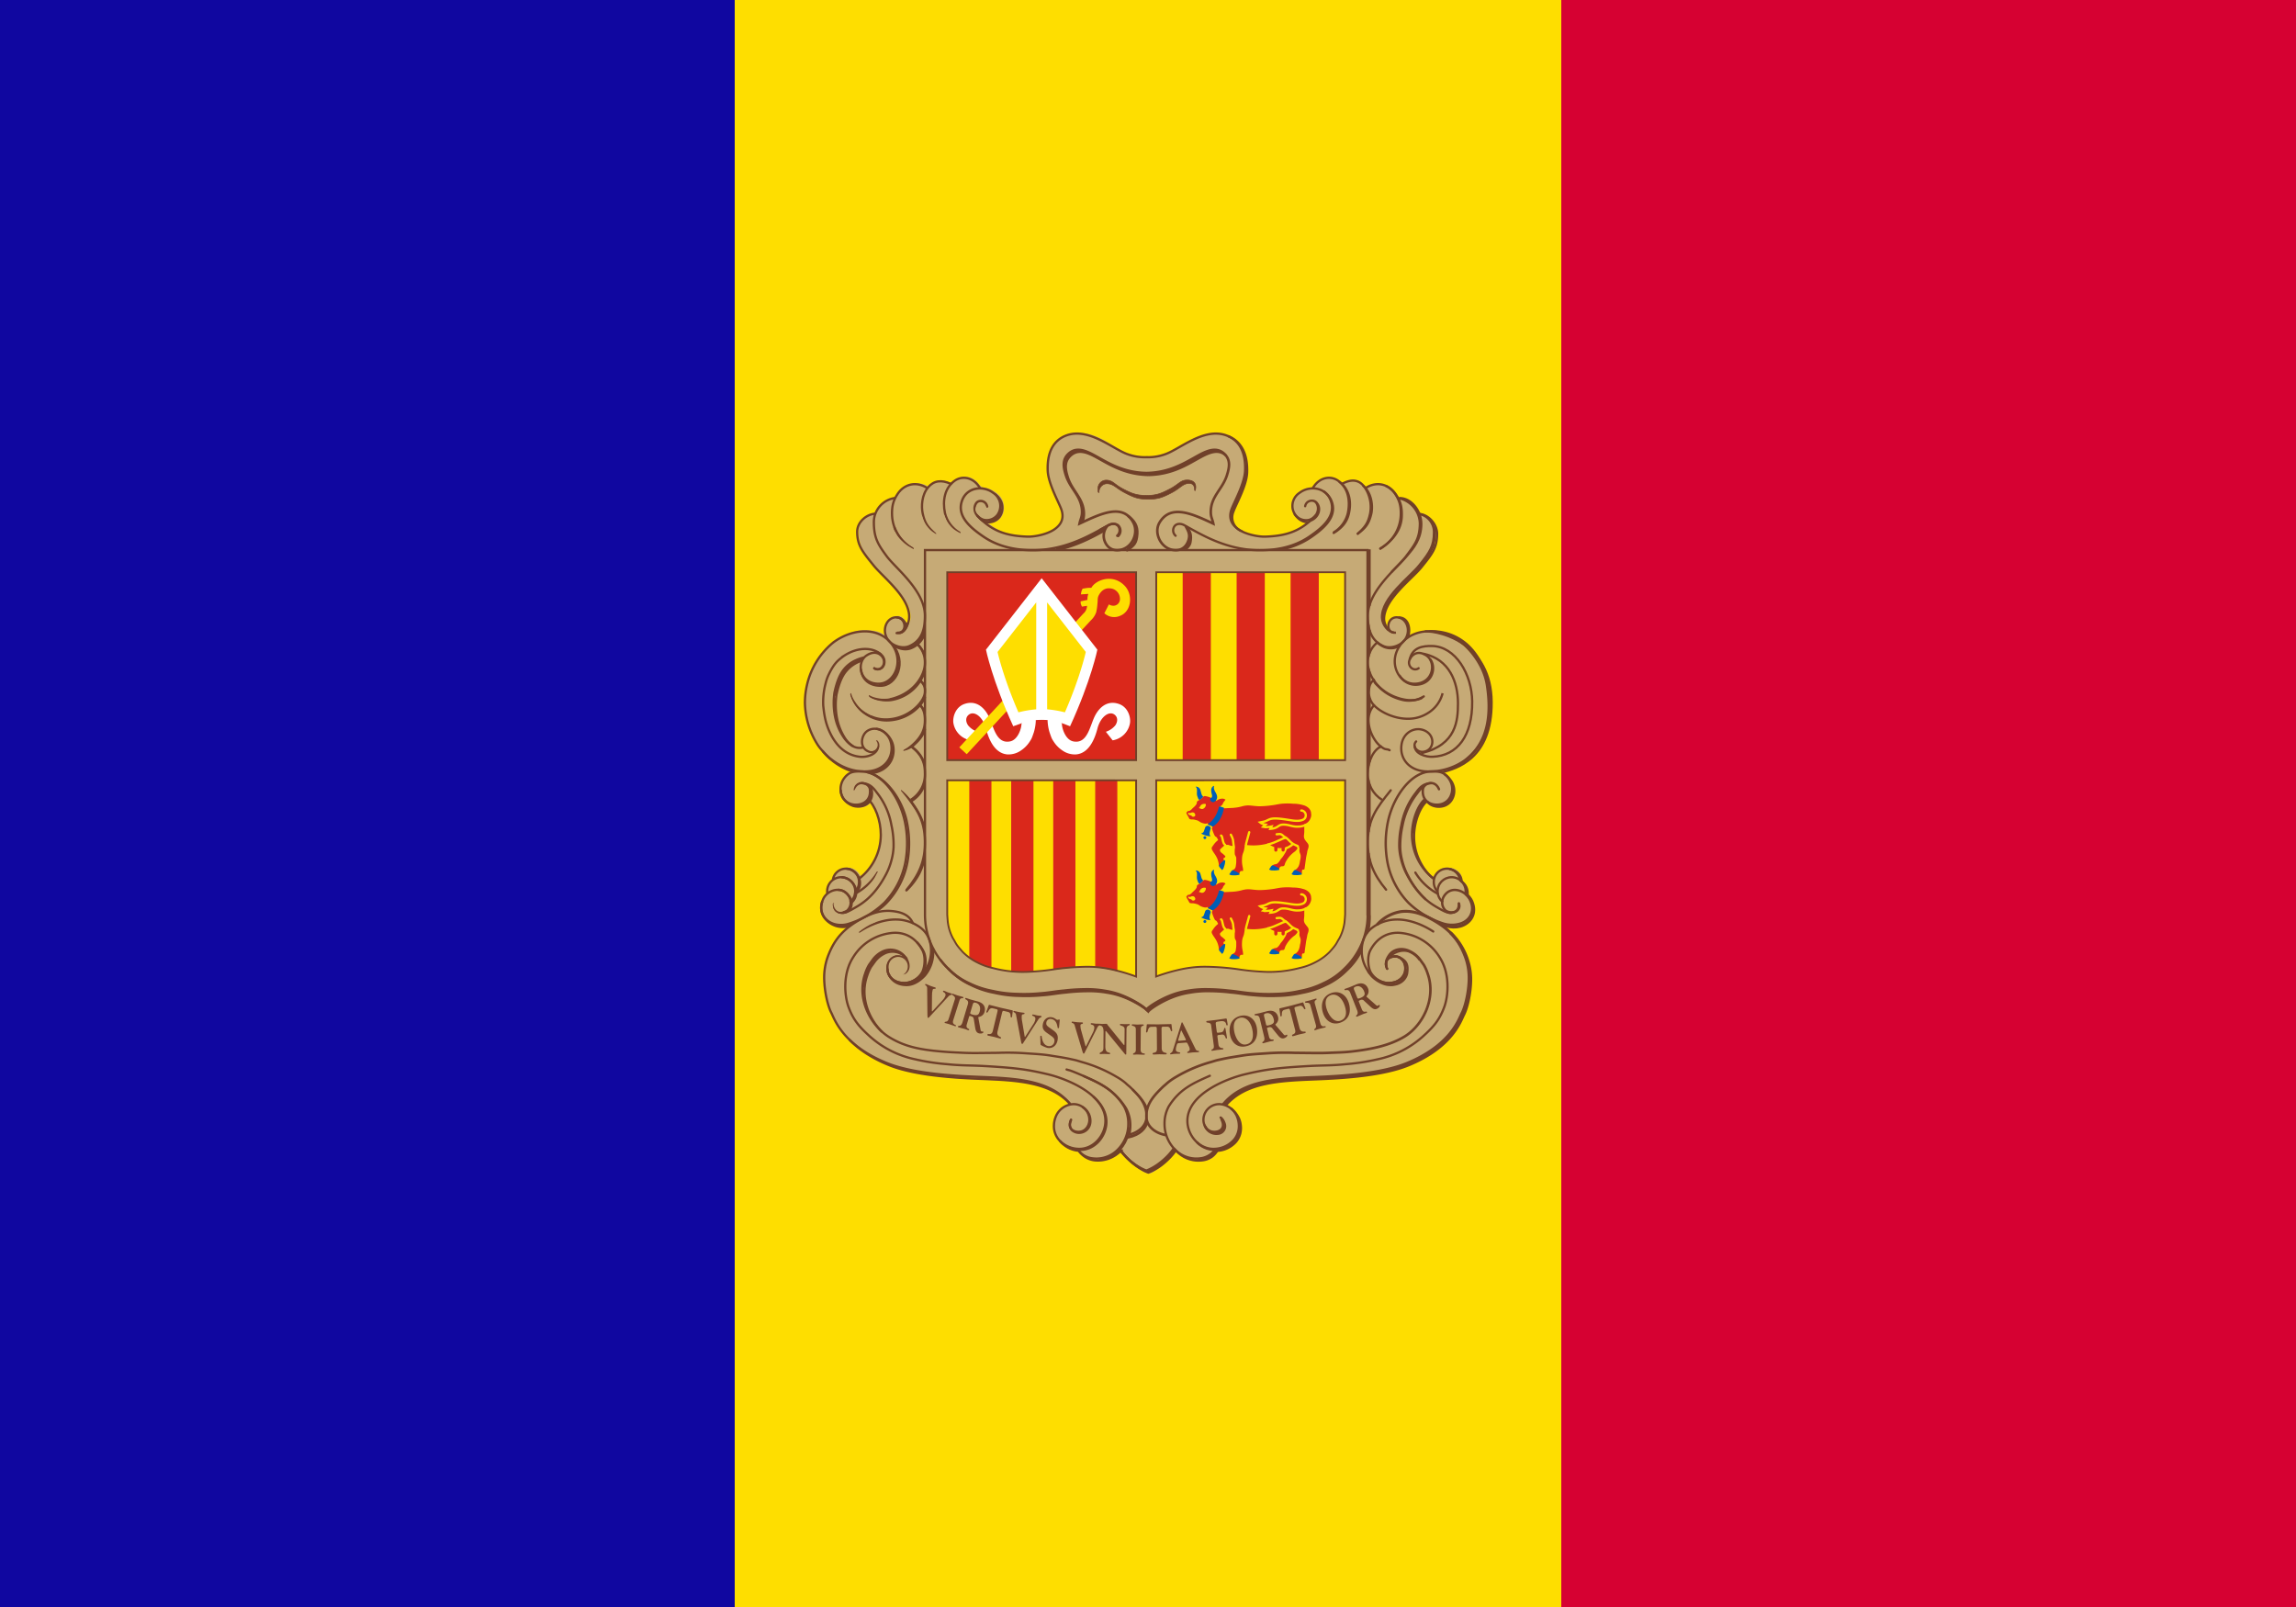 <?xml version="1.0" encoding="UTF-8" standalone="no"?>
<svg
   width="1e3"
   height="700"
   version="1.1"
   id="svg286"
   xmlns:xlink="http://www.w3.org/1999/xlink"
   xmlns="http://www.w3.org/2000/svg"
   xmlns:svg="http://www.w3.org/2000/svg">
  <style
     type="text/css"
     id="style2"><![CDATA[.B{stroke-linecap:round}.C{fill:none}.D{stroke-width:.987}.E{stroke-width:.513}.F{fill:#fede00}.G{fill:#da281b}.H{stroke:#704029}.I{fill:#fede00}.J{fill:#c6aa76}.K{stroke-width:1.041}.L{stroke-width:1.037}.M{stroke-width:1.356}]]></style>
  <path
     d="M0,0h1000v700H0V0z"
     fill="#d60132"
     id="path4" />
  <path
     class="F"
     d="M0,0h680v700H0V0z"
     id="path6" />
  <path
     d="M0,0h320v700H0V0z"
     fill="#1007a0"
     id="path8" />
  <g
     transform="matrix(1.001,0,0,0.998,-0.512,0.516)"
     id="g276">
    <path
       class="J"
       d="m 469.82,188.48 c 12.02,0 16.936,10.338 28.955,10.338 7.421,0 11.747,-2.43 18.214,-6.087 4.512,-2.562 7.391,-3.927 12.573,-3.927 5.305,0 8.558,1.608 11.272,6.167 1.533,2.58 2.807,7.628 2.132,10.525 -0.942,4.46 -2.367,8.804 -4.251,12.953 -1.04,2.438 -2.023,3.898 -2.023,6.566 0,6.396 8.682,8.594 14.585,8.685 1.287,0.02 12.108,0.198 18.767,-6.56 -3.613,-0.16 -7.655,-2.965 -7.655,-6.588 0,-4.099 2.873,-6.873 6.768,-8.057 0.74,-0.212 2.001,0.443 2.67,0.09 0.952,-0.495 0.507,-1.568 1.353,-2.24 1.939,-1.555 3.199,-2.525 5.684,-2.525 1.39,-0.098 2.768,0.316 3.875,1.165 0.688,0.495 0.941,1.107 1.785,1.107 1.781,0 2.663,-1.13 4.443,-1.13 1.253,-0.052 2.497,0.241 3.595,0.848 1.057,0.548 1.034,2.349 2.232,2.349 0.599,0 3.769,-1.296 5.426,-1.296 3.437,0 5.271,1.248 7.493,3.863 0.598,0.707 0.982,2.137 1.592,2.137 a 9.695,9.72 0 0 1 5.817,2.559 c 0.647,0.601 1.211,1.287 1.676,2.038 0.405,0.654 1.027,2.25 1.744,2.526 0.925,0.193 1.817,0.52 2.648,0.971 2.631,1.647 4.269,4.502 4.366,7.611 a 15.839,15.879 0 0 1 -0.748,3.31 c -2.934,10.284 -9.915,13.548 -16.966,22.381 -2.996,3.763 -5.361,6.767 -5.361,11.59 0,1.167 1.432,3.303 2.068,4.275 -0.388,-2.267 0.645,-5.051 3.035,-5.18 a 6.074,6.09 0 0 1 6.243,5.568 c 0.027,0.976 -0.15,1.946 -0.518,2.85 1.877,-1.189 3.996,-1.941 6.201,-2.202 0.985,-0.12 1.979,-0.163 2.971,-0.13 5.232,0.13 11.006,3.08 14.51,6.064 10.722,9.13 12.018,22.491 11.433,26.202 -1.302,8.246 -0.483,23.167 -21.505,29.116 3.887,1.641 6.533,4.573 6.533,8.178 a 7.092,7.11 0 0 1 -6.909,7.28 c -2.011,0.123 -3.973,-0.653 -5.358,-2.12 -4.371,4.381 -5.217,8.852 -5.217,15.053 -0.033,3.227 0.743,6.41 2.255,9.258 1.64,3.552 2.82,5.637 5.781,8.2 1.569,-2.369 3.226,-4.1 6.062,-4.1 2.75,0 5.077,0.883 6.204,3.392 0.335,0.76 0.035,1.379 0.423,2.12 0.494,0.955 1.323,1.167 1.833,2.121 0.793,1.467 0.018,2.721 0.705,4.24 0.44,0.99 1.409,1.132 1.832,2.121 0.615,1.325 0.906,2.779 0.847,4.24 0,4.701 -4.266,8.058 -8.954,8.058 -1.409,0 -2.184,-0.565 -3.595,-0.424 2.679,2.686 4.723,3.852 6.768,7.068 2.96,4.647 3.7,7.951 4.371,13.429 0.11,0.891 0.157,1.788 0.142,2.686 0,7.032 -1.093,11.238 -4.23,17.527 -2.996,6.025 -5.552,9.365 -10.998,13.287 -8.495,6.131 -14.682,7.899 -24.956,9.895 -5.624,1.177 -11.326,1.933 -17.061,2.262 l -21.996,1.13 c -11.209,0.76 -18.981,2.35 -26.931,10.32 3.755,2.756 6.346,5.46 6.346,10.107 0,4.77 -2.943,8.18 -7.473,9.683 -1.057,0.353 -1.833,0.035 -2.82,0.565 -1.181,0.618 -1.128,1.979 -2.256,2.686 -1.754,1.147 -3.832,1.693 -5.922,1.555 -4.194,0 -7.05,-0.99 -10.011,-3.959 -3.436,2.863 -4.6,5.443 -8.459,7.634 -1.27,0.707 -1.922,1.696 -3.384,1.696 -2.309,0 -3.366,-1.466 -5.217,-2.827 a 35.788,35.879 0 0 1 -6.909,-6.36 c -3.507,2.102 -5.657,3.816 -9.729,3.816 -2.196,0.124 -4.374,-0.472 -6.204,-1.697 -1.11,-0.689 -1.287,-1.714 -2.397,-2.403 -1.163,-0.724 -2.132,-0.459 -3.383,-0.99 -4.706,-2.031 -7.755,-5.53 -7.755,-10.671 0,-4.506 2.838,-7.369 6.909,-9.26 -7.808,-7.827 -15.492,-9.187 -26.508,-9.894 l -21.855,-1.131 a 153.85,154.23 0 0 1 -17.202,-2.262 c -5.059,-0.83 -8.054,-1.095 -12.689,-3.251 -15.95,-7.457 -26.12,-17.686 -28.2,-35.197 -0.136,-1.291 -0.183,-2.59 -0.142,-3.887 0,-9.118 3.578,-14.682 10.01,-21.132 -1.656,-0.39 -2.767,0.159 -4.371,-0.424 -4.019,-1.467 -6.908,-4.259 -6.908,-8.553 -0.117,-1.397 0.178,-2.797 0.846,-4.028 0.547,-0.972 1.586,-1.167 1.832,-2.262 0.317,-1.449 -0.106,-2.474 0.565,-3.817 0.441,-0.9 1.269,-1.078 1.692,-1.979 1.392,-2.897 3.138,-5.23 6.345,-5.23 2.75,0 4.512,1.449 5.922,3.817 2.679,-1.237 3.419,-3.252 4.935,-5.796 2.521,-4.223 3.666,-7.174 3.666,-12.086 a 23.809,23.869 0 0 0 -1.409,-8.693 c -0.776,-2.333 -1.093,-3.923 -2.82,-5.654 -1.385,1.467 -3.347,2.243 -5.358,2.12 -4.476,-0.12 -8.011,-3.852 -7.896,-8.34 -0.106,-3.143 1.75,-6.019 4.653,-7.21 -2.415,-2.084 -4.512,-2.261 -7.192,-3.957 -4.071,-2.58 -5.498,-5.301 -8.177,-9.33 -1.746,-2.633 -2.204,-4.47 -3.102,-7.492 a 29.285,29.359 0 0 1 -1.693,-9.612 17.475,17.519 0 0 1 0.141,-2.545 c 1.005,-7.668 2.38,-12.475 7.192,-18.517 2.855,-3.587 4.794,-5.795 9.024,-7.633 3.595,-1.555 5.745,-2.686 9.658,-2.686 a 21.615,21.669 0 0 1 3.032,0.142 c 1.579,0.086 3.119,0.52 4.511,1.272 0.598,0.336 1.692,1.343 1.692,0.636 0,-0.813 -0.423,-1.237 -0.423,-2.05 0,-3.25 2.326,-6.22 5.57,-6.22 2.344,0 3.296,2.068 4.442,4.1 0.733,-1.032 1.127,-2.267 1.127,-3.534 0,-5.372 -2.873,-8.11 -6.204,-12.298 -7.261,-9.1 -16.355,-13.358 -16.355,-25.019 0,-3.48 1.674,-5.849 4.653,-7.633 0.863,-0.513 2.025,0 2.87,-0.543 0.723,-0.46 0.64,-1.395 1.098,-2.137 0.642,-0.968 1.443,-1.822 2.367,-2.525 1.657,-1.449 3.112,-1.015 4.944,-2.287 0.917,-0.636 1.133,-1.463 1.838,-2.31 2.045,-2.474 3.88,-3.669 7.105,-3.669 1.371,-0.101 2.748,0.106 4.03,0.607 0.511,0.195 1.466,0.967 1.59,0.818 a 7.331,7.35 0 0 1 2.237,-1.813 6.354,6.37 0 0 1 3.423,-0.907 c 1.728,0 2.859,0.971 4.586,0.971 0.634,0 0.781,-0.635 1.292,-0.971 1.533,-1.042 2.416,-1.632 4.284,-1.632 1.568,0.034 3.082,0.584 4.307,1.567 1.426,0.902 1.633,2.108 3.095,2.957 0.811,0.477 1.498,0.265 2.398,0.565 4.018,1.343 7.05,4.029 7.05,8.27 0.161,2.072 -0.678,4.095 -2.256,5.442 -1.357,1.201 -2.643,0.99 -4.371,1.555 5.605,4.488 10.481,5.601 17.637,5.601 6.556,0 14.575,-2.687 14.575,-9.26 0,-3.057 -1.686,-4.7 -2.885,-7.509 -2.151,-5 -3.317,-7.942 -3.317,-13.384 0,-4.311 0.469,-6.927 2.971,-10.426 2.573,-3.604 5.716,-4.445 10.141,-4.445 z"
       stroke-width="0.999"
       id="path10" />
    <g
       class="C H"
       transform="matrix(1,0,0,1,0.012,0.006)"
       id="g24">
      <path
         class="K"
         d="m 425.59,223.46 c 0.532,1.843 1.976,3.281 3.82,3.807 2.249,0.508 4.589,-0.343 5.986,-2.177 a 6.92,6.92 0 0 0 0.833,-6.297 7.32,7.32 0 0 0 -2.698,-3.468 l -7.938,8.057 -0.002,0.079 z"
         stroke-linejoin="round"
         id="path12" />
      <path
         class="B L"
         d="m 626.61,343.94 c -1.866,-4.51 -6.686,-2.488 -6.983,0 -0.683,5.732 4.34,7.464 7.916,6.53 a 6.22,6.22 0 0 0 3.896,-3.03 7.55,7.55 0 0 0 0.61,-5.824 8.38,8.38 0 0 0 -3.325,-4.471 c -1.375,-0.878 -2.874,-0.965 -5.224,-0.965 -8.708,0 -16.327,10.289 -18.886,20.977 -1.425,6.178 -1.56,12.583 -0.396,18.815 1.297,6.621 4.477,12.727 9.16,17.585 a 39.21,39.21 0 0 0 8.99,6.435 38.76,38.76 0 0 0 6.496,2.683 12.41,12.41 0 0 0 6.159,0.142 c 5.16,-1.12 7.559,-5.92 4.96,-10.83 -2.129,-4.02 -8.397,-6.219 -11.352,-1.088 a 5.1,5.1 0 0 0 -0.628,2.411 4.65,4.65 0 0 0 1.561,3.64 c 2.246,1.428 5.838,1.024 5.672,-2.941"
         id="path14" />
      <path
         d="m 599.69,403.07 a 17.66,17.66 0 0 1 10.343,-5.703 c 4.654,-0.572 8.699,0.783 12.828,3.004 8.06,4.335 12.554,8.995 15.549,17.641 a 26.91,26.91 0 0 1 1.304,9.022 c -0.14,5.604 -1.563,11.73 -3.092,14.692 -1.334,2.583 -4.82,13.994 -23.946,21.868 -11.161,4.594 -28.3,5.653 -40.118,6.12 -16.256,0.642 -31.254,1.244 -39.962,11.973"
         stroke-width="1.276"
         id="path16" />
      <g
         stroke-width="1.121"
         id="g22">
        <path
           d="m 603.75,421.45 c -0.466,-1.71 -0.035,-3.35 1.322,-5.209 1.814,-2.486 5.675,-3.343 9.174,-1.4 a 11.61,11.61 0 0 1 3.965,3.266 l 1.788,2.488 a 19.33,19.33 0 0 1 1.703,3.887 c 3.846,10.928 -2.265,22.771 -10.255,27.522 -6.206,3.69 -13.608,5.336 -22.469,6.375 -3.982,0.468 -6.256,0.437 -10.263,0.623 -3.223,0.149 -6.008,0.096 -8.63,0.064 l -6.297,-0.064 a 110.46,110.46 0 0 0 -11.274,0.155 c -4.55,0.331 -7.972,0.448 -11.818,1.089 -2.511,0.418 -5.455,0.822 -8.542,1.515 -0.926,0.207 -1.865,0.377 -2.809,0.661 l -1.881,0.575 c -5.354,1.484 -10.485,3.677 -15.257,6.521 a 27.29,27.29 0 0 0 -3.877,2.708 c -0.665,0.627 -1.472,1.256 -2.124,1.898 -2.99,2.941 -6.047,6.126 -6.762,10.438 -0.112,0.831 -0.156,1.669 -0.132,2.507 0,2.798 2.278,6.608 8.42,7.852 m 8.638,-265.81 c 1.285,2.324 1.992,3.738 1.244,6.142 -0.847,2.723 -2.778,4.354 -5.52,4.354 -6.22,0 -9.878,-7.364 -7.075,-12.051 4.976,-8.319 14.539,-3.647 23.402,0.474 -0.428,-2.134 -1.174,-2.828 -1.096,-5.471 0.193,-6.565 5.061,-9.542 7.005,-15.605 1.157,-3.613 1.618,-6.75 -1.025,-9.316 -2.308,-2.24 -4.982,-2.205 -7.994,-1.025 -6.018,2.359 -13.246,9.138 -25.97,9.326 -12.724,-0.188 -20.012,-6.967 -26.03,-9.326 -3.012,-1.18 -5.686,-1.214 -7.994,1.025 -2.643,2.566 -2.183,5.703 -1.025,9.316 1.944,6.064 6.812,9.04 7.005,15.605 0.077,2.643 -0.669,3.337 -1.096,5.47 8.863,-4.12 18.798,-9.211 23.402,-0.473 2.565,4.869 -0.855,12.05 -7.075,12.05 -2.742,0 -4.667,-1.747 -5.52,-4.353 a 6.71,6.71 0 0 1 1.244,-6.142"
           id="path18" />
        <path
           class="B"
           d="m 491.5,224.79 c 2.403,1.838 4.1,4.1 3.817,7.775 -0.307,3.986 -1.273,4.947 -4.382,7.068 m 3.745,-5.933 c 0.033,2.245 -1.399,4.251 -3.534,4.947"
           id="path20" />
      </g>
    </g>
    <path
       class="J"
       d="m 432.4,214.49 1.088,0.777 1.166,1.245 0.778,1.555 0.389,1.321 0.078,1.71 -0.078,1.167 -0.389,1.322 -0.778,0.932 -0.933,1.011 -1.321,0.7 -1.71,0.389 -1.478,0.233 -1.555,-0.7 -1.399,-1.01 -0.855,-1.245 -0.622,-1.555 v -0.621 l 7.62,-7.231 z"
       stroke-width="1"
       id="path26" />
    <g
       class="C H"
       transform="matrix(1,0,0,1,0.012,0.006)"
       id="g180">
      <path
         class="B K"
         d="m 430.01,220.57 c -0.478,-2.581 -3.496,-3.11 -4.665,-1.586 -1.8,2.348 -0.485,6.257 3.176,7.401 a 5.89,5.89 0 0 0 5.987,-2.177 6.78,6.78 0 0 0 -1.587,-9.451 l -0.279,-0.189 c -4.252,-3.233 -11.118,-2.488 -13.373,2.954 -2.909,7.02 3.42,12.284 9.252,16.25 7.34,4.991 15.705,5.899 22.003,5.83 14.306,-0.155 25.19,-6.997 32.265,-10.884 1.648,-0.905 3.345,-0.72 4.198,0.311 1.03,1.301 0.859,3.182 -0.389,4.276"
         id="path28" />
      <path
         d="m 387.6,414.35 -3.188,1.166 -3.265,2.488 -1.4,1.944 -1.788,3.11 -0.777,2.332 -0.622,2.877 -0.311,2.177 m 29.701,-15.784 -0.233,2.8 -0.467,1.943 -1.4,3.343 -2.176,2.877 -2.333,1.865 -1.71,0.856 -2.41,0.544"
         stroke-width="1.057"
         id="path30" />
      <path
         d="m 499.6,489.23 c -0.58,2.588 -3.004,5.548 -8.279,6.617 l -1.025,0.212"
         stroke-width="1.197"
         id="path32" />
      <path
         class="M"
         d="m 631.59,406.57 c 3.482,3.337 6.058,7.503 7.488,12.109 a 26.88,26.88 0 0 1 1.303,9.021 c -0.14,5.604 -1.562,11.73 -3.091,14.692 -1.334,2.584 -4.82,13.994 -23.946,21.868 -11.161,4.595 -28.3,5.654 -40.118,6.12 -16.022,0.633 -30.822,1.227 -39.582,11.517"
         id="path34" />
      <path
         d="m 605.45,416.95 c 1.188,-1.621 5.517,-3.673 9.016,-1.73 a 9.68,9.68 0 0 1 3.714,3.243"
         stroke-width="0.929"
         id="path36" />
      <path
         class="M"
         d="m 627.51,402.79 2.244,0.767 c 1.997,0.635 4.134,0.685 6.158,0.142 4.423,-1.327 7.261,-5.459 4.96,-10.83 -0.618,-1.317 -1.551,-2.462 -2.717,-3.333"
         id="path38" />
      <path
         class="B K"
         d="m 375.44,287.13 c -2.969,1.838 -5.182,2.273 -7.492,4.947 -1.824,3.357 -3.202,6.937 -4.1,10.65 M 435.88,221.96 c 0,2.686 -1.98,4.382 -4.665,4.947"
         id="path40" />
      <path
         d="m 620.49,275.03 c 7.39,-0.15 28.859,5.64 29.012,30.876 0.15,24.925 -15.383,28.997 -21.607,30.656"
         stroke-width="0.997"
         id="path42" />
      <path
         class="L"
         d="m 622.43,275.03 c 12.743,-0.554 25.892,8.826 26.472,32.236 0.452,18.289 -12.517,26.584 -18.742,28.243"
         id="path44" />
      <path
         d="m 615.33,363.16 0.196,-2.502 0.834,-3.974 1.178,-3.091 1.324,-2.551 1.717,-2.06 m 12.161,-5.312 -0.195,2.449 -0.7,1.672 -1.088,1.594 -1.244,0.933 -1.904,0.7 -1.672,0.116 -1.244,-0.195 m -22.363,-82.519 0.544,-2.643 1.166,-2.45 1.517,-2.449 2.604,-3.343 2.06,-2.293 3.343,-3.382 2.877,-2.916 1.827,-2.099 2.41,-2.915 2.138,-3.227 1.283,-2.643 0.7,-3.421 0.212,-4.242 -0.388,-1.23 m -19.183,200.27 2.527,-0.505 1.905,-1.011 1.05,-1.05 0.738,-1.205 0.505,-1.943 0.04,-1.361 m -247.26,-18.985 1.866,0.155 2.41,-0.194 2.41,-0.855 m 7.814,-57.106 -0.31,2.177 -0.506,0.972 -0.739,0.933 -1.01,0.777 -1.128,0.505 -1.477,0.234 -1.011,0.078 m 15.471,-24.406 -0.544,3.382 -0.661,1.477 -1.36,1.866 -1.828,1.4 -1.866,0.932 -3.615,0.894 m 23.904,-62.121 -0.7,2.021 -0.855,1.478 -1.166,1.632 -1.633,1.477 -1.943,0.934 -1.633,0.388 -1.01,-0.078 m 0.59,-9.682 0.04,1.555"
         stroke-width="0.881"
         id="path46" />
      <g
         class="D"
         id="g178">
        <path
           class="B"
           d="m 397.32,325.09 a 10.71,10.71 0 0 1 -3.265,2.029 m 235.18,70.041 c 0.134,0.145 0.581,0.217 0.739,0.31 2.215,1.323 6.577,-0.325 5.294,-3.746"
           id="path48" />
        <path
           d="m 621.54,349.38 c 1.573,2.055 4.538,2.588 6.883,1.976 a 6.22,6.22 0 0 0 3.895,-3.03 7.54,7.54 0 0 0 0.61,-5.825 c -0.273,-0.937 -0.723,-1.812 -1.325,-2.58 a 10.59,10.59 0 0 0 -2.132,-2.23 c -0.17,-0.111 -0.339,-0.262 -0.518,-0.383 m 10.037,53.152 a 6.23,6.23 0 0 0 -1.906,-5.711 c -0.401,-0.466 -0.858,-0.88 -1.36,-1.233 m 0.746,0.734 c -0.073,-2.912 -2.456,-4.995 -5.41,-5.513 m -6.52,4.433 a 20.74,20.74 0 0 1 -2.042,-1.69 24.55,24.55 0 0 1 -6.742,-16.677 c -0.037,-6.473 2.566,-13.062 5.598,-15.627 m -88.284,132.26 2.799,-2.566 1.944,-1.477 3.654,-2.255 3.42,-1.632 2.41,-0.622 4.821,-1.089 5.598,-0.855 m -46.106,30.256 c -2.022,3.11 -6.842,7.775 -11.896,9.64 -5.054,-1.865 -9.874,-6.53 -11.895,-9.64"
           id="path50" />
        <path
           class="B"
           d="m 491.28,494.73 c -0.623,2.397 -1.812,4.609 -3.468,6.451"
           id="path52" />
        <path
           d="m 491.78,491.47 -0.7,3.42 m -3.65,6.53 -1.477,1.477 -2.644,1.477 -3.032,0.934 m -8.817,-277.86 a 9.8,9.8 0 0 0 0.71,-4.014 c -0.193,-6.565 -5.06,-9.542 -7.005,-15.606 -1.157,-3.612 -1.618,-6.75 1.026,-9.316 2.307,-2.24 4.981,-2.205 7.993,-1.025 6.018,2.36 13.308,9.138 26.032,9.326 -12.724,-0.188 -20.015,-6.967 -26.032,-9.326 -3.012,-1.18 -5.935,-1.525 -8.242,0.714 -2.644,2.566 -1.934,6.015 -0.777,9.627 1.944,6.064 6.563,9.041 6.756,15.606 a 9.61,9.61 0 0 1 -0.834,4.014 m 29.093,-21.08 c 12.517,-0.661 23.245,-9.071 26.706,-9.757 3.086,-0.612 4.809,-0.336 7.072,1.721 -2.264,-2.057 -4.842,-1.993 -7.77,-0.845 -6.018,2.359 -13.246,9.138 -25.97,9.326 m 124.37,176.38 c -6.073,-4.553 -9.669,-11.684 -9.718,-19.274 -0.036,-6.474 2.565,-13.061 5.597,-15.627 m -109.3,152.46 c -2.021,3.11 -6.842,7.775 -11.895,9.64 -5.054,-1.865 -9.874,-6.53 -11.895,-9.64"
           id="path54" />
        <path
           class="B"
           d="m 479.17,230.74 3.624,-2.018 c 1.649,-0.906 3.63,-0.716 4.483,0.316 a 3.27,3.27 0 0 1 -0.226,4.416"
           id="path56" />
        <path
           d="m 460.48,239.49 c 8.588,-1.792 15.585,-5.638 20.875,-8.597 m 50.425,256.54 a 4.15,4.15 0 0 1 1.166,1.493 6.91,6.91 0 0 1 0.521,1.326 c 0.407,1.806 -0.727,3.601 -2.533,4.008 a 3.35,3.35 0 0 1 -0.55,0.077 5.26,5.26 0 0 1 -5.482,-3.17 M 460.04,239.057 c 8.588,-1.792 15.585,-5.638 20.875,-8.597 m 152.46,167.04 c -1.633,0.63 -2.526,0.544 -4.557,-0.358 -0.834,-0.37 -1.788,-0.943 -2.907,-1.578 -3.98,-2.261 -8.708,-5.824 -13.139,-14.143 -1.185,-2.207 -2.083,-4.557 -2.672,-6.992 a 25.88,25.88 0 0 1 -0.78,-5.212 40.11,40.11 0 0 1 0.964,-9.72 31.62,31.62 0 0 1 6.376,-14.15 c 1.795,-2.463 3.343,-3.966 6.686,-4.043 M 398.826,279.89 a 11.11,11.11 0 0 1 4.12,8.94 c 0,4.842 -4.05,12.75 -14.001,15.55 -3.316,0.936 -6.868,0.511 -9.87,-1.18 m 21.381,-6.91 a 5.39,5.39 0 0 1 2.488,5.07 c 0,1.664 -1.076,3.822 -2.907,5.866 a 19.31,19.31 0 0 1 -13.716,6.26 c -3.35,0.098 -6.646,-0.858 -9.422,-2.735 a 14.16,14.16 0 0 1 -5.987,-8.397"
           id="path58" />
        <path
           d="m 400.3,306.71 c 2.026,1.862 2.648,4.193 2.648,7.129 0,4.29 -1.742,7.6 -5.75,11.107 a 19.69,19.69 0 0 1 -3.032,2.178 m 202.23,-34.494 v 5.519 m -0.44,-6.879 v 7.774 m 0.44,-24.604 v 10.185 m -0.44,-12.435 v 13.918 m -2.97,128.06 c -1.596,3.341 -3.812,6.349 -6.53,8.863 a 30.66,30.66 0 0 1 -9.097,6.375 38.43,38.43 0 0 1 -10.263,3.421 c -3.522,0.809 -7.117,1.252 -10.73,1.322 -3.305,0.137 -6.615,0.052 -9.909,-0.255 -4.127,-0.285 -6.417,-0.86 -10.538,-1.222 a 83.08,83.08 0 0 0 -8.743,-0.566 c -3.008,-0.088 -6.018,0.128 -8.983,0.643 -2.777,0.419 -5.493,1.176 -8.086,2.255 -4.198,1.7 -8.941,4.665 -9.952,5.987 -1.01,-1.322 -5.754,-4.286 -9.952,-5.987 a 34.42,34.42 0 0 0 -8.085,-2.255 44.79,44.79 0 0 0 -8.984,-0.643 82.8,82.8 0 0 0 -8.743,0.566 c -4.121,0.362 -6.41,0.937 -10.538,1.222 a 74.2,74.2 0 0 1 -9.91,0.255 c -3.612,-0.068 -7.207,-0.511 -10.728,-1.322 -3.564,-0.653 -7.019,-1.805 -10.263,-3.42 a 30.57,30.57 0 0 1 -9.097,-6.376 l -0.948,-0.953 m 65.889,83.39 2.799,-0.35 m 47.301,-3.68 2.825,-0.269 2.69,-1.076 1.884,-1.144 2.556,-3.027 0.538,-1.144 0.404,-2.623 0.134,-1.21 m 73.299,-213.59 c 1.213,-4.128 -0.268,-8.483 -4.266,-8.366 m -206.17,72.756 c -0.902,3.045 -2.906,5.645 -5.62,7.293 m 5.69,-72.993 c -0.907,2.82 -2.997,5.105 -5.724,6.26 -2.886,1.304 -6.227,0.086 -8.014,-1.292"
           id="path60" />
        <path
           class="B"
           d="m 380.95,291.2 c 2.392,1.253 4.82,-0.584 4.322,-3.696 a 4.45,4.45 0 0 0 -3.933,-3.433"
           id="path62" />
        <path
           d="m 390.87,422.86 c 0.516,0.485 0.626,1.115 1.322,1.244 1.05,0.194 1.866,0.583 2.915,-0.816 1.294,-1.725 0.599,-4.409 -0.747,-6.098 a 7.72,7.72 0 0 0 -9.112,-1.461 c -1.549,0.779 -2.904,1.894 -3.965,3.265 l -1.788,2.488 c -0.709,1.229 -1.28,2.533 -1.704,3.887 -3.2,9.098 0.6,18.664 6.489,24.493"
           id="path64" />
        <path
           class="B"
           d="m 531.59,487.23 a 9.19,9.19 0 0 1 1.01,1.244 6.18,6.18 0 0 1 0.428,1.327 c 0.407,1.806 -0.728,3.6 -2.534,4.007 -0.181,0.041 -0.364,0.066 -0.549,0.077 a 4.97,4.97 0 0 1 -5.267,-3.156"
           id="path66" />
        <path
           d="m 608.5,216.81 c 5.473,0.849 9.575,5.458 9.784,10.992 0,6.92 -2.331,9.496 -5.974,14.446 -3.899,5.297 -16.638,15.005 -16.638,26.045 0,6.686 1.866,10.962 6.686,13.139 3.108,1.404 6.742,-0.116 8.397,-1.61 4.042,-3.655 2.426,-10.063 -1.788,-10.829 -5.132,-0.933 -6.096,7.145 -1.089,6.609 m 27.852,107.91 a 5.72,5.72 0 0 0 -11.377,0.99 c -0.005,1.518 0.573,2.981 1.615,4.085 m -26.178,-108.7 a 11.11,11.11 0 0 0 -4.12,8.94 c 0,4.842 4.05,12.75 14.001,15.55 3.814,1.072 7.458,0.971 9.74,-0.417 m -243.8,-16.153 a 14.64,14.64 0 0 0 -7.55,5.395 c -1.856,2.63 -2.938,6.286 -3.608,9.485 a 31.01,31.01 0 0 0 0.252,10.41 24.6,24.6 0 0 0 3.602,8.806 12.38,12.38 0 0 0 1.62,1.932 17.35,17.35 0 0 0 1.774,1.373 m 100.02,143.82 c 7.576,3.359 13.13,5.875 17.839,13.31 1.267,2.337 1.909,4.962 1.866,7.62 0.04,4.526 -1.856,8.854 -5.21,11.894 -2.834,2.543 -6.645,3.709 -10.417,3.188 -3.007,-0.295 -5.831,-2.488 -6.298,-4.043 m -72.62,-175.79 c 4.276,3.343 6.064,6.586 6.064,11.74 0.193,4.727 -2.187,9.189 -6.22,11.662"
           id="path68" />
        <path
           class="B"
           d="m 392.99,344.41 c 6.375,7.93 9.758,12.637 9.952,22.08 0.181,8.863 -2.644,14.927 -7.93,21.303"
           id="path70" />
        <path
           d="m 515.23,239.57 a 6.42,6.42 0 0 0 2.497,-3.485 c 0.753,-2.325 0.77,-4.308 -0.474,-6.096 1.534,2.009 1.675,3.705 1.243,6.142 -0.274,1.552 -1.264,2.369 -2.497,3.485 m 80.401,134.62 v 25.241 h 0.067 c -0.005,1.298 -0.076,2.596 -0.212,3.887 l -0.429,2.703"
           id="path72" />
        <path
           d="m 595.96,371.81 v 27.223 h 0.067 a 38,38 0 0 1 -0.212,3.887 l -0.729,4.125 m 0.874,-67.105 v 22.702 m 0.44,-20.912 v 18.463 m 0,-41.943 v 13.841 m -0.44,-15.471 v 17.064 M 596.4,304.1 v 5.37 m -0.44,-6.46 v 7.776 m -2.88,101.86 -0.53,1.084 c -1.596,3.341 -3.812,6.349 -6.53,8.863 a 30.67,30.67 0 0 1 -9.097,6.376 38.43,38.43 0 0 1 -10.263,3.42 52.32,52.32 0 0 1 -10.73,1.322 c -3.305,0.135 -6.615,0.05 -9.908,-0.255 -4.128,-0.285 -6.417,-0.86 -10.538,-1.222 -2.902,-0.342 -5.821,-0.531 -8.743,-0.566 -3.009,-0.088 -6.019,0.128 -8.984,0.644 a 34.39,34.39 0 0 0 -8.086,2.254 c -4.197,1.7 -8.94,4.665 -9.951,5.987 -1.011,-1.322 -5.754,-4.286 -9.952,-5.987 a 34.36,34.36 0 0 0 -8.086,-2.254 44.7,44.7 0 0 0 -8.983,-0.644 82.69,82.69 0 0 0 -8.743,0.566 c -4.122,0.362 -6.41,0.937 -10.538,1.222 a 74.2,74.2 0 0 1 -9.91,0.255 52.24,52.24 0 0 1 -10.729,-1.321 c -3.564,-0.654 -7.019,-1.806 -10.263,-3.421 -3.396,-1.552 -6.479,-3.713 -9.096,-6.376 a 34.17,34.17 0 0 1 -3.858,-4.355 m -3.142,-4.982 a 15.78,15.78 0 0 1 -3.523,12.034 c -1.321,1.4 -4.2,4.074 -7.775,4.12 -5.908,0.078 -7.672,-3.986 -8.03,-4.975 M 399.4,410.696 a 16.05,16.05 0 0 1 2.893,3.965 c 1.477,2.799 1.022,7.48 -0.148,9.64 a 6.86,6.86 0 0 1 -0.475,0.749 m -31.63,28.146 c 3.514,3.687 8.828,7.692 16.99,11.052 11.161,4.595 28.3,5.654 40.118,6.12 15.715,0.62 30.193,1.266 39.01,10.998 m 27.132,-6.36 c 2.598,2.556 5.247,5.295 6.366,8.798 m -11.476,17.892 a 13.7,13.7 0 0 1 -11.501,4.217 c -2.695,-0.341 -5.122,-1.803 -6.685,-4.025 m -8.364,-4.542 a 9.78,9.78 0 0 0 0.457,0.577 11.88,11.88 0 0 0 7.978,3.833 m 41.985,-0.12 c -2.022,3.11 -6.842,7.774 -11.895,9.64 -5.054,-1.866 -9.874,-6.53 -11.896,-9.64 l -0.472,-0.727 m 24.343,0.707 a 12.76,12.76 0 0 0 1.156,1.109 12.95,12.95 0 0 0 10.418,3.187 c 2.632,-0.289 4.981,-1.783 6.36,-4.043 0.303,-0.329 0.539,-0.715 0.692,-1.136"
           id="path74" />
        <path
           d="m 529.75,500.99 -1.16,1.867 -1.766,1.463 -2.674,1.11 -2.421,0.1"
           id="path76" />
        <path
           d="m 536.03,483.22 a 12.03,12.03 0 0 1 3.599,4.534 10.78,10.78 0 0 1 0.787,3.698 9.15,9.15 0 0 1 -2.222,6.474 c -2.161,2.391 -5.209,3.788 -8.43,3.866 h -0.734 m 0.29,-0.442 a 10.67,10.67 0 0 1 -8.092,-3.375 m 99.492,-106.04 a 37.11,37.11 0 0 1 -7.507,-10.077 29.38,29.38 0 0 1 -2.672,-6.992 25.85,25.85 0 0 1 -0.78,-5.211 40.13,40.13 0 0 1 0.964,-9.722 32.63,32.63 0 0 1 6.376,-14.15 17.19,17.19 0 0 1 3.25,-3.488 M 618.2,223.835 c 3.965,0.31 7.639,4.58 7.59,8.764 -0.07,6.078 -2.108,8.59 -6.89,14.545 -4.12,5.131 -16.482,14.15 -16.171,22.78 a 8.51,8.51 0 0 0 1.802,4.39 m -4.941,5.411 c 0.931,0.905 2.018,1.635 3.207,2.156 2.174,0.849 4.612,0.687 6.654,-0.443 M 576.37,213.905 c 1.503,0.999 2.688,2.409 3.415,4.061 2.908,7.02 -3.42,12.284 -9.252,16.25 a 33.35,33.35 0 0 1 -12.968,5.128 m 12.125,-11.909 a 6.53,6.53 0 0 1 -4.92,-2.34 c -0.461,-0.445 -0.835,-0.971 -1.106,-1.552 m -23.214,7.662 a 7.23,7.23 0 0 1 -2.063,-1.504 c -1.731,-1.839 -2.218,-4.524 -1.242,-6.853 0.987,-2.963 5.746,-11.274 5.98,-17.027 0.356,-8.79 -3.025,-13.977 -8.313,-16"
           id="path78" />
        <path
           class="B"
           d="m 542.68,203.85 -0.206,3.305 -0.895,3.374 -1.722,4.613 -1.308,2.96 -1.377,2.961 -0.688,2.066 -0.276,1.515 0.207,1.446 M 595.81,423.4 a 4.77,4.77 0 0 0 0.933,1.306 c 1.01,1.687 4.94,4.655 8.514,4.701 5.91,0.078 7.312,-4.057 7.464,-4.975 0.746,-4.509 -0.796,-5.743 -3.11,-7.013 -0.934,-0.434 -1.975,-0.585 -2.994,-0.433"
           id="path80" />
        <path
           d="m 370.23,403.67 c -1.88,0.535 -3.871,0.546 -5.757,0.033 -4.423,-1.326 -8.007,-5.564 -6.18,-10.829 M 379.21,343.15 a 2.8,2.8 0 0 1 0.653,1.67 c 0.683,5.732 -4.34,7.402 -7.916,6.469 a 8.8,8.8 0 0 1 -4.71,-3.56 c -0.625,-1.097 -0.956,-2.337 -0.963,-3.6 M 400.74,307.15 c 0.843,0.762 1.503,1.704 1.931,2.757 M 400.9,296.6 a 5.98,5.98 0 0 1 1.825,2.042"
           id="path82" />
        <path
           class="B"
           d="m 402.91,303.94 a 13.23,13.23 0 0 1 -2.43,3.718 c -3.535,3.859 -8.485,6.118 -13.716,6.26 a 15.99,15.99 0 0 1 -9.422,-2.736 c -3.141,-2.005 -5.416,-5.115 -6.377,-8.715"
           id="path84" />
        <path
           d="m 399.11,280.13 a 12.11,12.11 0 0 1 3.698,5.295"
           id="path86" />
        <path
           class="B"
           d="m 402.86,292.56 a 18.42,18.42 0 0 1 -13.473,12.248 c -3.804,0.964 -8.702,-0.241 -10.374,-1.664"
           id="path88" />
        <path
           d="m 375.06,291.49 c 0.417,4.12 3.174,7.209 8.401,7.308 7.35,0.138 11.818,-10.574 5.287,-18.094"
           id="path90" />
        <path
           class="B"
           d="m 358.52,327.39 a 25.41,25.41 0 0 0 3.63,3.636 c 2.707,2.331 5.863,4.085 9.272,5.153 m 8.248,0.771 c 6.569,-0.789 10.272,-5.684 9.538,-11.41 -0.56,-4.363 -4.563,-7.718 -7.285,-7.912"
           id="path92" />
        <path
           d="m 390.39,268.92 c 2.465,0.008 4.457,2.013 4.449,4.478 l -0.005,0.187"
           id="path94" />
        <path
           class="B"
           d="m 389.72,229.81 a 17.95,17.95 0 0 0 7.86,9.099 m 225.28,48.381 c 2.686,3.679 0.927,10.932 -6.379,11.07 -2.841,-0.001 -5.474,-1.49 -6.939,-3.924"
           id="path96" />
        <path
           d="m 596.4,239.25 v 24.686"
           id="path98" />
        <path
           class="B"
           d="m 380.87,291.14 c 2.255,1.632 5.15,-1.124 4.03,-4.05 -0.757,-1.975 -3.563,-4.106 -7.45,-1.463 -4.294,2.92 -3.11,12.13 5.13,12.284 7.35,0.139 11.819,-10.574 5.287,-18.093 -6.282,-7.234 -17.727,-5.542 -25.19,0.396 a 33.43,33.43 0 0 0 -11.04,18.164 c -0.611,2.599 -0.918,5.26 -0.912,7.93 a 35.44,35.44 0 0 0 5.562,18.276 18.21,18.21 0 0 0 2.037,2.56 39.13,39.13 0 0 0 2.954,3.032 c 4.223,3.515 9.665,6.27 16.327,5.987 7.308,-0.311 11.507,-5.442 10.729,-11.507 -0.754,-5.88 -6.69,-8.805 -10.574,-6.064 -2.644,1.866 -3.584,7.644 1.088,9.018 2.644,0.778 4.976,-2.565 3.11,-4.509 m 202.44,-112.42 c 4.218,-2.29 7.47,-1.867 9.874,1.47 2.229,3.308 3.092,7.35 2.41,11.28 -0.855,4.199 -2.068,5.942 -5.407,8.988 m 3.303,-19.868 c 4.82,-3.187 10.041,-1.834 12.906,2.41 2.1,3.11 2.636,5.712 2.488,9.563 -0.318,6.01 -3.692,11.438 -8.941,14.383"
           id="path100" />
        <path
           d="m 617.28,223.67 c 4.106,0.461 7.196,3.955 7.153,8.086 0,5.986 -1.671,8.583 -6.454,14.539 -4.12,5.131 -16.482,14.15 -16.17,22.78 0.117,3.263 2.868,6.338 5.241,6.51"
           id="path102" />
        <path
           class="B"
           d="m 617.75,291.14 c -2.255,1.632 -5.131,-1.004 -3.887,-3.803 0.859,-1.932 3.42,-4.353 7.308,-1.71 4.293,2.92 3.11,12.13 -5.131,12.284 -7.35,0.139 -12.317,-10.297 -5.287,-18.093 6.416,-7.116 18.315,-5.723 25.778,0.214 3.176,2.527 9.566,9.466 10.936,18.573 1.658,11.02 1.445,24.575 -9.937,32.922 a 26.91,26.91 0 0 1 -16.516,4.637 c -7.308,-0.32 -11.506,-5.443 -10.729,-11.507 0.754,-5.88 6.416,-8.368 10.574,-6.065 4.32,2.393 3.565,8.466 -1.088,9.019 -2.736,0.325 -4.976,-2.566 -3.11,-4.51"
           id="path104" />
        <path
           d="m 613.86,287.34 c 1.212,-5.454 5.885,-5.962 9.658,-5.907 10.296,0.151 17.416,12.364 17.535,24.178 0.15,14.923 -6.334,23.711 -17.241,24.178 -2.823,0.121 -7.684,-1.221 -7.768,-4.665"
           id="path106" />
        <path
           d="m 620.2,284.9 c 10.858,2.413 14.67,12.196 14.67,21.532 0,7.616 -0.754,18.022 -15.575,21.682"
           stroke-linecap="square"
           id="path108" />
        <path
           d="m 638.11,389.58 c 0.621,-3.313 -1.562,-6.502 -4.875,-7.123 -3.313,-0.621 -6.502,1.562 -7.123,4.875 -0.417,2.227 0.433,4.501 2.209,5.908"
           id="path110" />
        <g
           class="B"
           id="g116">
          <path
             d="m 616.33,380.33 a 25.82,25.82 0 0 0 9.74,9.238 m -1.96,16.482 c -5.12,-3.359 -14.838,-7.761 -23.624,-3.428 -3.259,1.608 -5.442,3.597 -6.675,6.84 a 15.52,15.52 0 0 0 2.788,14.949 c 1.321,1.4 4.2,4.074 7.774,4.12 5.91,0.079 7.314,-4.056 7.464,-4.975 0.7,-4.276 -1.788,-5.987 -3.11,-6.453 -1.014,-0.358 -4.312,-0.266 -5.012,2.065 -0.301,1.053 -0.176,2.182 0.348,3.144"
             id="path112" />
          <path
             d="m 531.99,488.16 c 1.633,3.343 -0.224,5.024 -2.488,5.287 -3.343,0.388 -5.131,-2.255 -5.364,-4.665 a 6.87,6.87 0 0 1 6.327,-7.366 l 0.515,-0.02 c 3.447,0.12 6.495,2.27 7.764,5.477 a 10.79,10.79 0 0 1 0.788,3.697 c 0.125,2.364 -0.672,4.685 -2.223,6.474 -2.16,2.39 -5.208,3.788 -8.429,3.866 -6.6,0.265 -11.74,-5.908 -11.74,-12.206 0,-12.05 17.872,-18.623 24.957,-20.314 8.708,-2.077 14.006,-2.855 27.99,-3.632 5.597,-0.311 9.697,-0.153 15.86,-0.792 a 94.33,94.33 0 0 0 14.072,-2.162 42.58,42.58 0 0 0 19.592,-9.952 c 4.55,-4.131 7.153,-7.075 9.26,-12.75 1.817,-4.898 2.653,-14.596 -1.951,-21.77 a 22.4,22.4 0 0 0 -16.171,-10.565 c -5.83,-0.843 -10.942,1.672 -13.995,7.456 -1.477,2.8 -1.022,7.48 0.148,9.64 a 9.37,9.37 0 0 0 7.471,4.666 c 5.909,0.078 7.313,-4.057 7.464,-4.976 0.7,-4.276 -1.788,-5.987 -3.11,-6.453 -1.014,-0.358 -4.312,-0.266 -5.012,2.065 a 4.18,4.18 0 0 0 0.347,3.144 M 526.9,469.02 c -7.576,3.359 -13.13,5.875 -17.839,13.31 -1.267,2.337 -1.909,4.962 -1.866,7.62 -0.04,4.526 1.856,8.854 5.21,11.894 2.835,2.543 6.645,3.709 10.417,3.188 3.007,-0.295 5.832,-2.488 6.298,-4.043"
             id="path114" />
        </g>
        <path
           d="m 601.73,325.2 c -3.545,1.183 -6.064,6.586 -6.064,11.74 -0.193,4.727 2.187,9.189 6.22,11.662"
           id="path118" />
        <path
           class="B"
           d="m 605.62,344.41 c -6.375,7.93 -9.758,12.637 -9.952,22.08 -0.182,8.863 2.644,14.927 7.93,21.303"
           id="path120" />
        <path
           d="m 571.64,212.58 0.547,-0.81 c 2.644,-3.887 7.312,-4.911 10.73,-2.332 4.12,3.11 5.16,8.402 4.042,13.994 a 13.57,13.57 0 0 1 -6.325,8.521"
           id="path122" />
        <path
           class="B"
           d="m 414.22,210.68 c -4.043,-1.866 -7.371,-1.507 -9.874,1.47 -2.877,3.421 -2.986,8.453 -2.41,11.28 0.855,4.199 2.068,5.942 5.407,8.988"
           id="path124" />
        <path
           d="m 404.03,212.55 c -4.82,-3.187 -10.041,-1.834 -12.906,2.41 -2.1,3.11 -2.636,5.712 -2.488,9.563 0.318,6.01 3.692,11.438 8.941,14.383"
           id="path126" />
        <path
           d="m 390.12,216.81 a 10.65,10.65 0 0 0 -9.4,10.433 c 0,6.92 1.703,9.718 5.59,15.005 3.897,5.299 16.638,15.005 16.638,26.045 0,6.686 -1.866,10.962 -6.686,13.139 -3.108,1.404 -6.742,-0.116 -8.397,-1.61 -4.043,-3.655 -2.426,-10.063 1.788,-10.829 5.131,-0.933 6.096,7.145 1.089,6.609 M 381.33,223.67 c -3.965,0.31 -7.867,3.723 -7.867,7.908 0,5.986 2.385,8.761 7.167,14.716 4.121,5.131 15.762,13.972 15.451,22.602 -0.117,3.263 -2.31,7.253 -4.488,6.786"
           id="path128" />
        <path
           class="B"
           d="m 372,343.94 c 1.866,-4.51 6.686,-2.488 6.983,0 0.683,5.732 -4.34,7.464 -7.916,6.53 -1.661,-0.429 -3.071,-1.526 -3.896,-3.03 a 7.55,7.55 0 0 1 -0.61,-5.824 7.66,7.66 0 0 1 1.326,-2.581 c 0.548,-0.744 1.225,-1.384 1.999,-1.89 1.375,-0.878 2.874,-0.965 5.224,-0.965 8.708,0 16.327,10.289 18.886,20.977 1.426,6.178 1.561,12.583 0.396,18.815 -1.297,6.621 -4.478,12.727 -9.16,17.585 a 39.21,39.21 0 0 1 -8.99,6.435 38.76,38.76 0 0 1 -6.496,2.683 c -1.997,0.635 -4.134,0.685 -6.158,0.142 -4.423,-1.327 -7.262,-5.46 -4.96,-10.83 1.792,-4.18 8.397,-6.219 11.351,-1.088 a 5.1,5.1 0 0 1 0.628,2.411 c 0.049,1.385 -0.524,2.72 -1.561,3.64 -2.246,1.428 -5.838,1.024 -5.671,-2.941"
           id="path130" />
        <path
           d="m 365.24,397.49 c 1.633,0.63 2.526,0.544 4.557,-0.358 0.834,-0.37 1.789,-0.943 2.907,-1.578 3.98,-2.261 8.708,-5.824 13.139,-14.143 a 29.38,29.38 0 0 0 2.672,-6.992 25.87,25.87 0 0 0 0.78,-5.212 40.06,40.06 0 0 0 -0.964,-9.72 c -0.916,-5.173 -3.108,-10.037 -6.376,-14.15 -1.795,-2.463 -3.343,-3.966 -6.686,-4.043 M 360.51,389.58 c -0.621,-3.313 1.562,-6.502 4.875,-7.123 3.313,-0.621 6.502,1.562 7.123,4.875 0.417,2.227 -0.433,4.501 -2.209,5.908 m -7.419,-9.73 a 5.72,5.72 0 0 1 11.377,0.99 c 0.005,1.518 -0.573,2.98 -1.615,4.085"
           id="path132" />
        <path
           d="m 374.02,383.2 c 6.073,-4.553 9.669,-11.684 9.718,-19.274 0.036,-6.474 -2.565,-13.061 -5.597,-15.627"
           id="path134" />
        <path
           class="B"
           d="m 382.29,380.33 a 25.82,25.82 0 0 1 -9.74,9.238"
           id="path136" />
        <path
           d="m 397.81,402.63 c -1.449,-3.409 -4.329,-4.985 -9.019,-5.486 -4.662,-0.497 -8.698,0.784 -12.828,3.005 -8.06,4.335 -12.554,8.995 -15.55,17.641 a 26.88,26.88 0 0 0 -1.303,9.021 c 0.14,5.604 1.563,11.73 3.091,14.692 1.334,2.584 4.82,13.994 23.946,21.868 11.161,4.595 28.3,5.654 40.118,6.12 16.256,0.642 31.255,1.245 39.962,11.973"
           id="path138" />
        <path
           class="B"
           d="m 374.5,406.05 c 5.12,-3.359 14.838,-7.761 23.624,-3.428 3.259,1.608 5.442,3.597 6.675,6.84 a 15.52,15.52 0 0 1 -2.788,14.949 c -1.321,1.4 -4.2,4.074 -7.775,4.12 -5.908,0.079 -7.313,-4.056 -7.463,-4.975 -0.7,-4.276 1.788,-5.987 3.11,-6.453 1.014,-0.358 4.312,-0.266 5.011,2.065 0.301,1.053 0.177,2.182 -0.347,3.144"
           id="path140" />
        <path
           d="m 394.86,421.45 a 5.27,5.27 0 0 0 -1.321,-5.209 c -2.449,-2.371 -6.13,-2.932 -9.175,-1.4 a 11.61,11.61 0 0 0 -3.965,3.266 l -1.788,2.488 c -0.709,1.229 -1.28,2.533 -1.704,3.887 -3.845,10.928 2.413,22.532 10.256,27.522 6.842,4.354 13.84,5.598 22.47,6.375 3.993,0.36 6.256,0.437 10.263,0.623 3.223,0.149 6.008,0.096 8.63,0.064 l 6.296,-0.064 a 110.46,110.46 0 0 1 11.274,0.155 c 4.55,0.331 7.973,0.448 11.818,1.089 2.512,0.418 5.456,0.822 8.543,1.515 0.926,0.207 1.865,0.377 2.808,0.661 l 1.882,0.575 a 62.33,62.33 0 0 1 15.257,6.521 23.63,23.63 0 0 1 3.877,2.708 c 0.796,0.795 1.472,1.256 2.123,1.898 2.99,2.941 6.048,6.126 6.763,10.438 0.112,0.831 0.156,1.669 0.132,2.507 0,2.798 -2.278,6.608 -8.42,7.852"
           id="path142" />
        <path
           d="m 466.62,488.16 c -1.633,3.343 0.224,5.024 2.488,5.287 3.343,0.388 5.131,-2.255 5.364,-4.665 a 6.87,6.87 0 0 0 -6.327,-7.366 l -0.515,-0.02 c -3.447,0.12 -6.495,2.27 -7.764,5.477 -0.478,1.176 -0.745,2.428 -0.788,3.697 -0.125,2.364 0.672,4.685 2.223,6.474 a 11.74,11.74 0 0 0 8.429,3.866 c 6.6,0.265 11.74,-5.908 11.74,-12.206 0,-12.05 -17.873,-18.623 -24.957,-20.314 -8.708,-2.077 -14.006,-2.855 -27.99,-3.632 -5.597,-0.311 -9.697,-0.153 -15.86,-0.792 -4.739,-0.365 -9.443,-1.088 -14.073,-2.162 a 42.58,42.58 0 0 1 -19.592,-9.952 c -4.55,-4.131 -7.153,-7.075 -9.26,-12.75 -1.817,-4.898 -2.652,-14.596 1.951,-21.77 a 22.4,22.4 0 0 1 16.172,-10.565 c 5.83,-0.843 10.942,1.672 13.995,7.456 1.478,2.8 1.022,7.48 -0.148,9.64 -1.559,2.702 -4.359,4.451 -7.471,4.666 -5.909,0.078 -7.313,-4.057 -7.464,-4.976 -0.7,-4.276 1.788,-5.987 3.11,-6.453 1.014,-0.358 4.312,-0.266 5.012,2.065 a 4.18,4.18 0 0 1 -0.347,3.144"
           id="path144" />
        <path
           class="B"
           d="m 426.97,212.58 -0.547,-0.81 c -2.644,-3.887 -7.312,-4.911 -10.73,-2.332 -4.12,3.11 -5.16,8.402 -4.042,13.994 0.864,3.581 3.147,6.656 6.324,8.521"
           id="path146" />
        <path
           d="m 573.04,224.37 c -6.298,6.842 -12.595,9.026 -22.003,9.33 -2.938,0.095 -8.552,-0.933 -11.818,-3.258 -2.098,-1.494 -4.432,-4.05 -2.954,-8.482 0.987,-2.962 5.746,-11.273 5.98,-17.027 0.355,-8.79 -3.026,-13.606 -8.313,-15.472 -9.774,-3.45 -20.267,6.211 -26.589,8.319 -2.565,0.922 -5.284,1.344 -8.008,1.243 a 21.63,21.63 0 0 1 -8.068,-1.243 c -6.323,-2.108 -16.816,-11.77 -26.59,-8.32 -5.287,1.867 -8.668,6.683 -8.312,15.473 0.234,5.753 4.992,14.064 5.98,17.027 1.477,4.431 -0.857,6.988 -2.955,8.481 -3.265,2.326 -8.88,3.353 -11.818,3.259 -9.407,-0.304 -15.705,-2.488 -22.003,-9.33"
           id="path148" />
        <path
           class="B"
           d="m 464.58,466.27 c 1.246,0.487 0.303,-0.295 8.195,3.203 7.576,3.359 12.954,6.3 17.663,13.736 1.267,2.337 1.909,4.962 1.866,7.62 a 16.65,16.65 0 0 1 -0.459,3.841"
           id="path150" />
        <path
           d="m 465.09,500.06 a 12.52,12.52 0 0 0 5.081,1.29 c 6.6,0.264 11.74,-5.91 11.74,-12.207 0,-4.366 -2.377,-8.044 -5.706,-11"
           id="path152" />
        <path
           class="B"
           d="m 466.52,488.15 c -1.594,3.553 0.677,5.475 2.94,5.738 a 4.91,4.91 0 0 0 5.432,-4.328 l 0.026,-0.337 a 6.98,6.98 0 0 0 -3.278,-6.485"
           id="path154" />
        <path
           d="m 609.53,216.87 c 5.018,0 9.394,5.585 9.394,11.317 0,6.605 -3.513,10.648 -6.087,13.705 -2.072,2.46 -4.316,4.663 -6.982,7.348"
           id="path156" />
        <path
           class="B"
           d="m 603.58,211.58 c 1.768,0.855 3.271,2.175 4.346,3.819 2.099,3.11 2.633,5.712 2.487,9.563 -0.249,6.6 -4.998,11.17 -9.246,13.959 M 593.71,211.58 a 8.66,8.66 0 0 1 1,1.014 c 2.877,3.421 3.1,8.478 2.41,11.281 -1.035,4.213 -2.427,6.029 -5.846,8.549 M 583.36,209.85 c 4.12,3.11 5.346,8.489 3.98,14.026 -0.975,3.957 -3.463,6.328 -6.565,8.217 m 17.385,64.187 c 0.493,1.447 1.306,1.949 2.332,3.022 a 21.14,21.14 0 0 0 9.623,5.504 c 3.334,0.979 6.928,0.482 9.87,-1.367 m -254.7,84.431 c 1.937,-0.035 3.869,1.273 5.133,3.468 a 5.09,5.09 0 0 1 0.628,2.41 c 0.038,1.337 -0.551,2.614 -1.593,3.453 -2.245,1.43 -6.232,0.815 -6.065,-3.15"
           id="path158" />
        <path
           d="m 377.33,336.4 c 7.703,1.438 15.119,10.729 17.546,20.865 a 46.03,46.03 0 0 1 0.396,18.815 35.05,35.05 0 0 1 -9.16,17.585 c -1.025,1.044 -2.136,1.999 -3.323,2.855 l -1.643,1.113 M 368.76,378.67 c 3.164,0 5.934,3.032 5.934,6.273 0.005,1.518 -0.573,2.98 -1.615,4.085 m -6.459,-6.678 a 6.84,6.84 0 0 1 6.433,6.546 6.09,6.09 0 0 1 -2.316,4.786"
           id="path160" />
        <path
           class="B"
           d="m 396.84,349.2 c 3.027,4.063 5.025,7.561 5.954,12.07 m -0.104,13.26 a 26.98,26.98 0 0 1 -2.264,6.322 c -1.439,2.707 -3.315,5.157 -5.552,7.253"
           id="path162" />
        <path
           d="m 397.32,325.52 a 14.58,14.58 0 0 1 5.501,7.469"
           id="path164" />
        <path
           class="B"
           d="m 402.9,317.92 c -0.767,2.66 -2.506,4.674 -5.266,7.193 m -14.304,-26.843 3.369,-0.886 1.994,-1.508 1.285,-1.817 1.108,-2.837 0.444,-2.305"
           id="path166" />
        <path
           d="m 376.51,286.41 a 20.24,20.24 0 0 0 -3.824,1.333 13.97,13.97 0 0 0 -5.506,4.576 c -1.856,2.63 -2.938,6.286 -3.608,9.484 a 30.98,30.98 0 0 0 0.252,10.41 c 0.616,3.142 1.84,6.133 3.601,8.807 0.475,0.744 1.017,1.443 1.621,2.087 2.022,2.021 3.888,3.265 6.997,2.643"
           id="path168" />
        <path
           class="B"
           d="m 395.38,271.58 c -0.546,2.007 -1.625,4.493 -4.774,4.221"
           id="path170" />
        <path
           d="m 383.87,285.2 c -3.024,-2.956 -9.43,-3.726 -15.798,0.302 a 24.12,24.12 0 0 0 -2.448,1.859 c -0.848,0.733 -1.603,1.567 -2.25,2.482 -0.825,1.208 -1.555,2.478 -2.182,3.8 -0.645,1.321 -1.139,2.71 -1.474,4.142 -0.846,3.186 -1.19,6.484 -1.02,9.776 0.176,1.513 0.32,2.903 0.567,4.182 a 29.13,29.13 0 0 0 3.475,9.656 c 1.407,2.333 4.906,7.69 12.058,8.397 2.811,0.278 7.612,-1.01 7.768,-4.665"
           id="path172" />
        <path
           class="B"
           d="m 568.38,220.42 c 0.478,-2.581 3.59,-3.08 4.758,-1.555 1.8,2.348 0.61,6.382 -3.051,7.526 a 5.89,5.89 0 0 1 -5.987,-2.177 6.78,6.78 0 0 1 1.585,-9.45 l 0.281,-0.19 c 4.251,-3.234 11.118,-2.488 13.372,2.954 2.909,7.02 -3.42,12.284 -9.252,16.249 -7.34,4.992 -15.705,5.9 -22.003,5.831 -14.306,-0.156 -25.19,-6.997 -32.265,-10.884 -1.648,-0.906 -3.345,-0.72 -4.198,0.31 -1.03,1.302 -0.859,3.183 0.389,4.277 M 571.26,218 c 0.969,-0.051 1.886,0.436 2.387,1.267 1.8,2.348 0.485,6.383 -3.176,7.526 m 27.869,80.537 c -5.45,5.933 -0.437,16.116 3.636,18.418 1.41,1.097 2.013,0.515 3.14,1.175"
           id="path174" />
        <path
           d="m 598.63,295.99 c -1.788,1.244 -2.418,2.642 -2.488,5.07 -0.185,2.308 0.616,4.586 2.203,6.272 2.972,3.092 8.786,5.784 14.42,5.855 3.35,0.097 6.645,-0.86 9.422,-2.736 2.981,-1.947 5.118,-4.945 5.987,-8.397 M 595.58,398.6 a 38,38 0 0 1 -0.212,3.887 c -0.906,7.488 -4.366,14.435 -9.795,19.671 -2.619,2.661 -5.702,4.821 -9.097,6.375 a 38.43,38.43 0 0 1 -10.263,3.42 c -3.521,0.81 -7.117,1.253 -10.73,1.322 a 74.53,74.53 0 0 1 -9.909,-0.254 c -4.127,-0.286 -6.417,-0.86 -10.538,-1.223 a 83.34,83.34 0 0 0 -8.743,-0.566 c -3.008,-0.088 -6.018,0.128 -8.983,0.644 a 34.33,34.33 0 0 0 -8.086,2.255 c -4.198,1.7 -8.941,4.664 -9.952,5.986 -1.01,-1.322 -5.754,-4.286 -9.952,-5.986 -2.593,-1.079 -5.308,-1.836 -8.085,-2.255 -2.965,-0.516 -5.975,-0.732 -8.984,-0.644 -2.922,0.034 -5.841,0.223 -8.743,0.566 -4.121,0.362 -6.41,0.937 -10.538,1.223 -3.294,0.306 -6.605,0.39 -9.91,0.254 -3.612,-0.07 -7.207,-0.512 -10.728,-1.321 a 38.43,38.43 0 0 1 -10.263,-3.421 c -3.395,-1.553 -6.478,-3.714 -9.097,-6.375 -5.429,-5.236 -8.889,-12.183 -9.796,-19.671 -0.137,-1.291 -0.208,-2.589 -0.212,-3.887 V 239.58 h 192.55 V 398.6 Z"
           id="path176" />
      </g>
    </g>
    <g
       class="J"
       transform="matrix(1,0,0,1,0.012,0.006)"
       id="g186">
      <path
         class="E"
         d="m 387.41,421.32 a 3.91,3.91 0 0 1 3.903,-3.911 3.91,3.91 0 0 1 3.911,3.903 v 0.009 a 3.91,3.91 0 0 1 -3.911,3.903 3.91,3.91 0 0 1 -3.903,-3.903 z m -23.99,-27.61 c 0,-1.932 1.236,-3.499 2.76,-3.499 1.524,0 2.76,1.567 2.76,3.499 0,1.932 -1.236,3.499 -2.76,3.499 -1.524,0 -2.76,-1.567 -2.76,-3.499 z"
         stroke="#c6aa76"
         id="path182" />
      <path
         d="m 377.05,324.36 c 0.111,-1.472 1.394,-2.575 2.865,-2.465 1.471,0.11 2.575,1.394 2.465,2.865 -0.105,1.394 -1.267,2.472 -2.665,2.472 -1.528,-0.059 -2.72,-1.344 -2.665,-2.873 z m 47.86,-102.55 a 2.49,2.49 0 0 1 2.636,-2.329 2.49,2.49 0 0 1 2.329,2.636 c -0.075,1.212 -1.014,2.192 -2.221,2.32 a 2.7,2.7 0 0 1 -2.744,-2.627 z"
         id="path184" />
    </g>
    <g
       class="C D"
       transform="matrix(1,0,0,1,0.012,0.006)"
       stroke="#c6aa76"
       id="g194">
      <path
         class="B"
         d="m 373.92,340.54 c -0.986,0.411 -1.759,1.209 -2.138,2.208 a 6.36,6.36 0 0 0 -0.381,1.858 m 7.369,41.794 1.391,-1.687 a 16.95,16.95 0 0 0 1.073,-1.47 c 0.344,-0.539 0.498,-0.867 0.801,-1.43 l 1.05,-2.06 m -1.975,21.777 -2.371,1.088 -1.71,1.003 -1.945,1.307 -1.904,1.523 m 23.38,-59.201 -1.283,-1.321 -1.4,-1.322 c -0.556,-0.469 -0.91,-0.683 -1.492,-1.12"
         id="path188" />
      <path
         d="m 397.17,326.47 c -0.618,0.319 -1.254,0.602 -1.905,0.848 -0.751,0.278 -1.54,0.44 -2.34,0.482"
         id="path190" />
      <path
         class="B"
         d="m 371,300.68 c 0.173,0.787 0.391,1.563 0.653,2.325 a 12.18,12.18 0 0 0 1.446,2.666 13.05,13.05 0 0 0 1.99,2.457 c 0.655,0.658 1.383,1.24 2.17,1.734 0.753,0.455 1.529,0.87 2.325,1.244 m -1.544,-9.156 a 19.32,19.32 0 0 0 1.944,1.042 c 0.614,0.261 1.251,0.461 1.904,0.598 a 11.49,11.49 0 0 0 2.683,0.32 12.09,12.09 0 0 0 2.916,-0.234 m 11.203,-63.526 -3.196,-1.866 c -1.05,-0.692 -2.029,-1.486 -2.923,-2.371 -0.665,-0.616 -1.271,-1.293 -1.811,-2.022 -0.563,-0.76 -0.778,-1.257 -1.275,-2.06 M 401.2,224.72 c 0.278,0.914 0.613,1.81 1.003,2.682 0.566,1.175 1.317,2.251 2.224,3.188 1.414,1.552 2.613,1.992 4.283,3.265 m 2.27,-9.245 c 0.28,0.824 0.612,1.629 0.995,2.41 0.364,0.68 0.799,1.318 1.299,1.905 0.608,0.774 1.314,1.466 2.099,2.06 0.934,0.656 1.917,1.241 2.939,1.75"
         id="path192" />
    </g>
    <g
       transform="matrix(1,0,0,1,0.012,0.006)"
       fill="#704029"
       id="g204">
      <path
         class="H"
         d="m 520.78,211.91 c -0.08,-2.649 -2.69,-2.924 -3.69,-2.924 -2.885,0 -3.666,1.8 -7.265,3.732 -4.512,2.424 -6.455,2.962 -10.466,2.998 -4.01,-0.036 -6.005,-0.575 -10.517,-2.998 -3.6,-1.932 -4.205,-3.674 -7.091,-3.674 a 3.64,3.64 0 0 0 -3.516,3.757 l 0.003,0.075 a 6.48,6.48 0 0 0 0.093,1.347 c 0.047,0.204 0.296,0.14 0.374,0.32 -0.088,-0.949 0.199,-1.894 0.8,-2.633 0.614,-0.788 1.542,-1.268 2.54,-1.313 2.885,0 3.953,1.851 7.553,3.784 4.512,2.423 6.453,2.962 10.464,2.998 4.01,-0.036 6.007,-0.575 10.519,-2.998 3.6,-1.933 4.634,-3.938 7.52,-3.938 a 2.12,2.12 0 0 1 2.032,1.667 4.96,4.96 0 0 1 0.14,1.293 c 0.026,0.121 0.174,0.109 0.207,0.24 a 4.08,4.08 0 0 0 0.3,-1.733 z"
         stroke-width="0.277"
         id="path196" />
      <path
         d="m 413.12,434.42 c 0.81,-0.872 1.423,-0.544 1.573,-0.946 0.11,-0.297 -0.13,-0.327 -0.46,-0.45 -0.44,-0.165 -0.906,-0.26 -1.346,-0.424 -0.457,-0.17 -0.87,-0.405 -1.327,-0.576 -0.189,-0.07 -0.625,-0.293 -0.75,0.04 -0.228,0.61 1.602,0.558 0.988,2.2 -0.297,0.703 -0.73,1.34 -1.274,1.875 l -4.141,4.507 c -0.093,0.104 -0.248,0.326 -0.342,0.29 -0.094,-0.036 -0.082,-0.309 -0.083,-0.45 l 0.06,-6.39 c -0.038,-0.889 0.064,-1.779 0.303,-2.636 0.275,-0.734 1.12,-0.119 1.297,-0.59 0.111,-0.298 0.026,-0.31 -0.477,-0.498 -0.252,-0.094 -0.734,-0.195 -1.74,-0.571 l -1.563,-0.664 c -0.236,-0.088 -0.672,-0.41 -0.828,0.01 -0.046,0.123 0.119,0.304 0.16,0.339 0.524,0.294 0.816,0.876 0.74,1.472 l 0.114,11.635 c 0.009,0.84 0.1,1.073 0.258,1.132 0.173,0.065 0.29,-0.011 0.633,-0.4 l 8.205,-8.904 z"
         id="path198" />
      <path
         d="m 417.95,436.22 c 0.533,-1.69 1.532,-0.671 1.723,-1.276 0.067,-0.214 -10e-4,-0.275 -0.482,-0.426 l -2.088,-0.58 -1.788,-0.642 c -0.144,-0.046 -0.527,-0.225 -0.623,0.077 -0.196,0.623 1.77,0.695 1.26,2.314 l -2.693,8.542 c -0.533,1.69 -1.54,0.864 -1.736,1.486 -0.028,0.09 -0.036,0.224 0.109,0.27 l 1.816,0.494 2.412,0.839 c 0.368,0.116 0.534,0.09 0.596,-0.106 0.18,-0.57 -1.872,-0.316 -1.182,-2.505 z m 5.78,1.71 c 0.318,-1.073 0.817,-0.926 1.413,-0.75 1.626,0.483 2.135,2.073 1.616,3.827 -0.313,1.055 -0.706,2.028 -3.153,1.303 -0.483,-0.143 -1.079,-0.32 -0.946,-0.766 z m -4.434,7.696 c -0.667,2.254 -1.797,1.278 -1.966,1.85 -0.106,0.358 0.248,0.404 0.425,0.457 l 2.5,0.663 c 0.677,0.2 1.09,0.4 1.364,0.481 0.37,0.11 0.53,0.04 0.579,-0.12 0.19,-0.644 -1.621,-0.383 -1.054,-2.297 l 0.917,-3.095 c 0.185,-0.626 0.126,-0.78 0.979,-0.527 0.805,0.238 1.047,0.485 1.184,1.382 l 0.515,3.227 c 0.192,1.186 0.374,2.465 1.645,2.842 0.644,0.19 1.824,0.112 1.988,-0.443 0.046,-0.128 -0.021,-0.27 -0.149,-0.316 -0.179,-0.054 -0.372,0.005 -0.533,-0.042 -0.241,-0.041 -0.436,-0.221 -0.495,-0.458 l -1.06,-5.704 c 0.053,-0.179 0.568,-0.201 1.156,-0.475 0.798,-0.382 1.383,-1.101 1.596,-1.959 0.244,-0.823 0.67,-3.44 -2.856,-4.485 l -3.274,-0.892 -1.862,-0.63 c -0.193,-0.056 -0.381,-0.015 -0.434,0.164 -0.19,0.644 1.76,0.502 1.167,2.505 z m 13.164,3.854 c -0.518,2.159 -2.154,0.845 -2.324,1.552 -0.096,0.4 0.186,0.448 0.48,0.519 l 2.303,0.476 2.269,0.622 c 0.473,0.113 0.787,0.246 0.891,-0.19 0.122,-0.507 -2.094,-0.483 -1.558,-2.715 l 1.968,-8.2 c 0.21,-0.87 0.395,-0.922 1.064,-0.761 l 1.388,0.333 c 1.895,0.378 0.889,2.267 1.542,2.423 0.425,0.102 0.415,-0.648 0.435,-0.874 l 0.22,-1.712 c 0.028,-0.185 0.089,-0.44 -0.156,-0.498 l -5.014,-1.127 -4.978,-1.272 c -0.245,-0.06 -0.306,0.195 -0.366,0.372 l -0.836,2.332 c -0.09,0.228 -0.283,0.604 0.06,0.686 0.734,0.176 0.815,-2.318 2.66,-1.875 l 1.372,0.33 c 0.669,0.16 0.81,0.29 0.601,1.161 l -2.02,8.418 z m 19.84,-5.06 c 0.646,-1 1.306,-0.782 1.385,-1.204 0.057,-0.312 -0.184,-0.3 -0.53,-0.364 -0.463,-0.086 -0.939,-0.098 -1.401,-0.184 -0.479,-0.089 -0.928,-0.248 -1.406,-0.337 -0.198,-0.037 -0.667,-0.18 -0.732,0.168 -0.119,0.643 1.675,0.273 1.355,1.997 a 5.75,5.75 0 0 1 -0.93,2.067 l -3.295,5.158 c -0.073,0.119 -0.187,0.364 -0.286,0.345 -0.099,-0.019 -0.134,-0.29 -0.16,-0.428 l -1.052,-6.305 a 8.5,8.5 0 0 1 -0.158,-2.648 c 0.143,-0.77 1.083,-0.311 1.175,-0.807 0.057,-0.312 -0.029,-0.309 -0.557,-0.407 -0.264,-0.049 -0.756,-0.064 -1.813,-0.26 l -1.654,-0.382 c -0.248,-0.046 -0.732,-0.288 -0.814,0.152 -0.024,0.129 0.17,0.279 0.217,0.306 0.566,0.199 0.955,0.722 0.984,1.321 l 2.132,11.44 c 0.155,0.825 0.286,1.039 0.451,1.07 0.182,0.034 0.285,-0.061 0.555,-0.505 z m 0.93,10.51 c 0.009,0.456 -0.032,0.6 0.363,0.78 0.848,0.496 1.756,0.884 2.702,1.152 2.169,0.362 3.967,-1.02 4.37,-3.43 0.391,-2.338 -0.57,-3.312 -2.197,-4.473 -2.037,-1.457 -2.908,-1.85 -2.702,-3.082 0.059,-0.978 0.9,-1.723 1.878,-1.664 0.095,0.006 0.19,0.019 0.284,0.04 2.849,0.476 2.524,3.94 2.905,4.004 0.364,0.061 0.45,-0.151 0.486,-0.562 l 0.23,-2.496 c 0.038,-0.429 0.134,-0.697 -0.115,-0.738 -0.215,-0.036 -0.679,0.19 -0.894,0.153 -0.496,-0.083 -1.072,-0.917 -2.43,-1.144 -1.938,-0.325 -3.521,1 -3.875,3.116 -0.324,1.932 0.533,2.813 1.84,3.75 2.448,1.753 3.452,2.167 3.19,3.731 -0.118,1.228 -1.21,2.128 -2.438,2.01 -0.081,-0.008 -0.162,-0.02 -0.242,-0.037 -1.838,-0.308 -2.585,-2.154 -2.82,-4.01 -0.025,-0.25 -0.03,-0.42 -0.296,-0.465 -0.414,-0.069 -0.337,0.492 -0.33,0.758 z m 24.72,-6.97 c 0.538,-1.062 1.217,-0.915 1.251,-1.343 0.025,-0.316 -0.214,-0.279 -0.566,-0.306 -0.468,-0.037 -0.943,0 -1.412,-0.036 -0.485,-0.038 -0.948,-0.15 -1.433,-0.188 -0.201,-0.016 -0.682,-0.11 -0.71,0.243 -0.051,0.651 1.694,0.096 1.556,1.845 a 5.77,5.77 0 0 1 -0.708,2.152 l -2.739,5.474 c -0.06,0.126 -0.148,0.381 -0.248,0.374 -0.1,-0.007 -0.164,-0.275 -0.204,-0.41 l -1.704,-6.16 c -0.282,-0.844 -0.428,-1.727 -0.435,-2.617 0.062,-0.78 1.044,-0.423 1.084,-0.925 0.024,-0.316 -0.06,-0.304 -0.596,-0.346 -0.268,-0.02 -0.76,0.016 -1.83,-0.07 l -1.685,-0.207 c -0.251,-0.02 -0.759,-0.21 -0.794,0.237 -0.011,0.13 0.199,0.26 0.247,0.282 0.584,0.138 1.026,0.617 1.118,1.21 l 3.316,11.154 c 0.24,0.805 0.393,1.004 0.56,1.017 0.184,0.014 0.277,-0.091 0.499,-0.56 z"
         id="path200" />
      <path
         d="m 480.6,457 c -0.016,1.903 -1.626,1.553 -1.632,2.3 -0.002,0.317 0.334,0.226 0.519,0.228 l 1.444,-0.062 1.98,0.092 c 0.22,0 0.639,0.024 0.64,-0.237 0.008,-0.877 -2.152,0.373 -2.12,-3.21 l 0.055,-6.342 c 0,-0.168 0.036,-0.299 0.137,-0.298 0.084,0 0.183,0.095 0.3,0.245 l 7.992,9.772 c 0.085,0.162 0.251,0.264 0.434,0.265 0.202,0 0.203,-0.147 0.206,-0.558 l 0.092,-10.466 c 0.015,-1.958 1.44,-1.498 1.445,-2.058 0,-0.056 0.002,-0.243 -0.317,-0.245 -0.15,0 -0.74,0.068 -1.797,0.059 l -1.914,-0.091 c -0.218,0 -0.27,0.184 -0.271,0.314 -0.005,0.616 2.046,0.298 2.03,1.996 l -0.053,6.213 c -0.005,0.466 -0.04,0.69 -0.14,0.689 -0.1,-10e-4 -0.3,-0.227 -0.517,-0.49 l -6.678,-8.286 c -0.3,-0.358 -0.097,-0.486 -0.634,-0.491 -0.89,-0.01 -1.327,0.063 -1.764,0.059 -0.319,0 -0.62,-0.08 -0.94,-0.083 -0.156,-0.004 -0.286,0.118 -0.29,0.274 0,0.014 0,0.027 0.002,0.041 -0.009,0.895 1.884,-0.301 1.852,3.281 l -0.061,7.09 z m 16.26,-8.4 c 0.016,-1.772 1.27,-1.09 1.274,-1.724 0.002,-0.224 -0.08,-0.262 -0.585,-0.267 -0.957,-0.01 -1.562,0.061 -2.166,0.056 -0.588,0 -1.242,-0.086 -1.897,-0.09 -0.151,-0.002 -0.57,-0.062 -0.573,0.256 -0.005,0.653 1.802,0.147 1.788,1.845 l 0.015,8.955 c -0.015,1.772 -1.22,1.277 -1.225,1.93 -10e-4,0.093 0.031,0.224 0.182,0.225 0.437,0.01 1.16,-0.064 1.882,-0.058 l 2.55,0.097 c 0.387,0 0.539,-0.07 0.54,-0.275 0.006,-0.597 -1.882,0.245 -1.862,-2.05 z m 7.04,8.67 c 0.02,2.22 -1.886,1.341 -1.88,2.069 0.006,0.41 0.29,0.39 0.592,0.386 l 2.35,-0.095 2.351,0.054 c 0.487,0 0.824,0.05 0.82,-0.399 -0.005,-0.522 -2.15,0.037 -2.17,-2.257 l -0.073,-8.433 c -0.007,-0.895 0.16,-0.99 0.848,-0.996 l 1.427,-0.011 c 1.93,-0.091 1.411,1.984 2.083,1.978 0.436,0 0.245,-0.73 0.21,-0.953 l -0.2,-1.715 c -0.018,-0.187 -0.02,-0.448 -0.273,-0.446 l -5.137,0.12 c -2.452,0.02 -3.577,-0.044 -5.139,-0.03 -0.252,0 -0.25,0.263 -0.265,0.45 l -0.247,2.465 c -0.031,0.243 -0.128,0.654 0.224,0.651 0.756,-0.01 0.231,-2.446 2.128,-2.462 l 1.41,-0.014 c 0.69,-0.01 0.858,0.086 0.866,0.98 z m 9.78,-3.53 c -0.301,0.024 -0.534,0.061 -0.549,-0.125 a 1.91,1.91 0 0 1 0.13,-0.703 l 1.03,-3.393 c 0.067,-0.212 0.133,-0.236 0.166,-0.238 0.084,-0.01 0.034,0 0.146,0.138 l 1.638,3.259 a 1.92,1.92 0 0 1 0.238,0.673 c 0.013,0.186 -0.221,0.186 -0.523,0.21 z m 2.874,0.784 c 0.436,-0.034 0.534,0.146 1.2,1.553 a 3.5,3.5 0 0 1 0.4,1.222 c 0.09,1.135 -1.115,1.024 -1.073,1.563 0.02,0.26 0.236,0.206 0.537,0.183 l 1.835,-0.22 2.166,-0.096 c 0.452,-0.035 0.605,-0.01 0.58,-0.326 -0.048,-0.614 -0.895,0.183 -1.535,-1.096 l -5.415,-11.028 c -0.262,-0.54 -0.298,-0.575 -0.449,-0.563 -0.217,0.018 -0.273,0.377 -0.367,0.684 l -3.651,11.61 c -0.336,1.074 -1.199,1.03 -1.165,1.458 0.02,0.242 0.284,0.183 0.518,0.165 0.485,-0.038 0.965,-0.151 1.467,-0.19 l 1.58,-0.05 c 0.351,-0.028 0.88,0.062 0.85,-0.329 -0.04,-0.502 -1.824,-0.062 -1.93,-1.401 0.013,-0.507 0.093,-1.01 0.236,-1.497 0.288,-1.258 0.634,-1.36 0.919,-1.382 l 3.298,-0.26 z m 12.976,-7.734 c -0.168,-1.276 -0.104,-1.304 1.91,-1.569 3.213,-0.423 2.2,1.912 2.982,1.81 0.383,-0.05 0.22,-0.65 0.171,-0.889 l -0.307,-1.822 c -0.018,-0.188 -0.185,-0.327 -0.373,-0.309 l -3.793,0.575 -4.438,0.509 c -0.183,0.003 -0.329,0.154 -0.326,0.337 l 10e-4,0.026 c 0.098,0.74 1.901,-0.1 2.12,1.564 l 1.14,8.658 c 0.297,2.256 -1.1,1.424 -0.988,2.275 0.016,0.111 0.127,0.19 0.343,0.162 l 2.122,-0.355 1.99,-0.186 c 0.417,-0.055 0.776,-0.027 0.727,-0.397 -0.065,-0.5 -1.885,0.21 -2.156,-1.843 l -0.36,-2.738 c -0.142,-1.073 -0.237,-1.286 0.528,-1.387 l 1.232,-0.162 c 1.732,-0.228 1.524,1.795 2.056,1.724 0.4,-0.053 0.212,-0.705 0.164,-0.943 l -0.55,-3.277 c -0.082,-0.498 -0.26,-0.437 -0.377,-0.421 -0.333,0.044 -0.159,1.752 -1.59,1.94 l -1.05,0.139 c -0.715,0.094 -0.732,-0.035 -0.837,-0.831 l -0.34,-2.59 z m 6.14,4.24 c 0.69,3.724 3.378,5.787 6.697,5.172 5.267,-0.976 5.44,-5.657 4.965,-8.225 -0.721,-3.89 -3.62,-5.8 -6.833,-5.166 -3.939,0.767 -5.574,4.201 -4.829,8.219 z m 1.837,-1.422 c -0.493,-2.66 -0.137,-5.345 2.643,-5.917 2.123,-0.431 4.532,1.323 5.283,5.378 0.565,3.045 0.096,5.675 -2.734,6.256 -2.945,0.603 -4.696,-3.039 -5.192,-5.717 z m 13.023,-6.498 c -0.261,-1.089 0.245,-1.21 0.849,-1.355 1.65,-0.396 2.886,0.727 3.313,2.505 0.257,1.07 0.403,2.11 -2.08,2.705 -0.49,0.118 -1.093,0.263 -1.202,-0.19 z m 0.009,8.882 c 0.549,2.286 -0.917,2.004 -0.778,2.585 0.087,0.363 0.417,0.226 0.596,0.183 l 2.498,-0.676 c 0.685,-0.165 1.143,-0.198 1.421,-0.265 0.376,-0.09 0.48,-0.23 0.44,-0.393 -0.156,-0.654 -1.594,0.478 -2.06,-1.463 l -0.753,-3.138 c -0.153,-0.635 -0.281,-0.739 0.584,-0.947 0.643,-0.27 1.385,-0.008 1.717,0.605 l 2.06,2.537 c 0.758,0.931 1.555,1.949 2.845,1.64 0.653,-0.158 1.635,-0.816 1.5,-1.378 -0.024,-0.134 -0.152,-0.223 -0.286,-0.199 l -0.02,0.004 c -0.163,0.039 -0.3,0.187 -0.464,0.226 a 0.62,0.62 0 0 1 -0.657,-0.149 l -3.77,-4.41 c -0.044,-0.181 0.39,-0.458 0.764,-0.99 a 2.96,2.96 0 0 0 0.403,-2.494 c -0.2,-0.835 -1.141,-3.314 -4.717,-2.456 l -3.281,0.864 -1.928,0.386 c -0.196,0.047 -0.337,0.177 -0.294,0.359 0.157,0.653 1.776,-0.446 2.264,1.586 z m 13.471,-3.012 c 0.556,2.15 -1.505,1.758 -1.323,2.462 0.102,0.398 0.374,0.308 0.667,0.232 l 2.257,-0.66 2.295,-0.517 c 0.471,-0.122 0.81,-0.152 0.698,-0.585 -0.13,-0.506 -2.076,0.556 -2.65,-1.666 l -2.112,-8.164 c -0.224,-0.867 -0.085,-1 0.581,-1.172 l 1.382,-0.358 c 1.851,-0.555 1.85,1.584 2.5,1.416 0.422,-0.11 0.061,-0.767 -0.027,-0.976 l -0.609,-1.615 c -0.063,-0.177 -0.128,-0.43 -0.372,-0.367 l -4.956,1.36 -4.993,1.214 c -0.244,0.063 -0.179,0.316 -0.148,0.5 l 0.356,2.452 c 0.029,0.243 0.034,0.666 0.375,0.577 0.732,-0.189 -0.368,-2.429 1.469,-2.904 l 1.365,-0.353 c 0.667,-0.172 0.853,-0.124 1.077,0.743 z m 8.59,-11.46 c -0.474,-1.708 0.92,-1.397 0.75,-2.009 -0.06,-0.215 -0.15,-0.229 -0.636,-0.095 l -2.068,0.651 -1.848,0.435 c -0.146,0.04 -0.565,0.098 -0.48,0.405 0.174,0.629 1.863,-0.382 2.316,1.254 l 2.394,8.63 c 0.474,1.708 -0.821,1.564 -0.647,2.193 0.025,0.09 0.093,0.207 0.238,0.167 l 1.793,-0.575 2.48,-0.61 c 0.371,-0.103 0.497,-0.215 0.442,-0.413 -0.16,-0.576 -1.742,0.754 -2.356,-1.458 z m 3.58,4.17 c 1.202,3.592 4.15,5.261 7.352,4.19 5.08,-1.7 4.6,-6.36 3.771,-8.836 -1.255,-3.751 -4.391,-5.24 -7.485,-4.166 -3.793,1.31 -4.934,4.937 -3.638,8.812 z m 1.621,-1.664 c -0.858,-2.565 -0.879,-5.273 1.794,-6.227 2.043,-0.723 4.672,0.68 5.98,4.59 0.983,2.937 0.885,5.606 -1.836,6.576 -2.833,1.006 -5.074,-2.356 -5.938,-4.939 z m 11.919,-8.466 c -0.41,-1.041 0.074,-1.232 0.652,-1.46 1.578,-0.622 2.96,0.318 3.63,2.02 0.403,1.024 0.692,2.033 -1.683,2.968 -0.469,0.185 -1.047,0.412 -1.218,-0.023 l -1.381,-3.506 z m 1.245,8.794 c 0.861,2.187 -0.63,2.113 -0.411,2.669 0.136,0.347 0.444,0.166 0.616,0.098 l 2.378,-1.017 c 0.657,-0.259 1.106,-0.355 1.371,-0.46 0.36,-0.142 0.444,-0.295 0.382,-0.452 -0.246,-0.625 -1.512,0.697 -2.244,-1.16 l -1.183,-3.004 c -0.24,-0.608 -0.38,-0.692 0.447,-1.018 0.599,-0.357 1.371,-0.201 1.784,0.36 l 2.393,2.225 c 0.881,0.816 1.812,1.713 3.046,1.227 0.625,-0.246 1.506,-1.034 1.294,-1.572 -0.042,-0.129 -0.181,-0.2 -0.31,-0.158 l -0.02,0.007 c -0.157,0.062 -0.272,0.227 -0.428,0.289 a 0.62,0.62 0 0 1 -0.672,-0.056 l -4.347,-3.843 c -0.068,-0.173 0.323,-0.508 0.62,-1.085 0.392,-0.793 0.41,-1.719 0.05,-2.527 -0.314,-0.8 -1.59,-3.123 -5.012,-1.776 l -3.129,1.313 -1.855,0.65 c -0.188,0.075 -0.31,0.222 -0.241,0.396 0.246,0.625 1.696,-0.688 2.462,1.256 z"
         id="path202" />
    </g>
    <g
       stroke-width="1"
       id="g220">
      <path
         class="G"
         d="m 412.66,249.25 h 82.176 v 82.02 H 412.66 Z"
         id="path206" />
      <path
         d="m 451.2,313.83 a 20.149,20.149 0 0 1 -0.855,5.287 c -0.933,2.721 -0.94,2.721 -1.796,4.043 -0.985,1.548 -2.283,2.872 -3.81,3.887 a 9.42,9.42 0 0 1 -5.948,1.71 c -5.49,-0.486 -8.038,-6.44 -9.283,-11.273 -1.321,-5.13 -5.073,-7.923 -7.463,-6.064 -1.4,1.089 -1.479,2.914 -0.311,4.665 a 9.01,9.01 0 0 0 4.099,2.8 l -2.933,3.731 a 9.18,9.18 0 0 1 -7.535,-7.393 c -0.466,-2.488 0.742,-7.134 4.891,-8.522 5.297,-1.774 8.686,2.004 10.318,5.191 2.246,4.384 3.21,12.434 9.43,11.19 3.384,-0.677 4.976,-5.598 4.976,-7.852 l 2.467,-2.644 3.654,1.167 0.099,0.078 z m 5.12,0 a 20.149,20.149 0 0 0 0.855,5.287 c 0.933,2.721 0.94,2.721 1.796,4.043 0.985,1.548 2.283,2.872 3.81,3.887 a 9.42,9.42 0 0 0 5.948,1.71 c 5.49,-0.486 8.038,-6.44 9.283,-11.273 1.321,-5.13 5.073,-7.923 7.463,-6.064 1.4,1.089 1.479,2.914 0.311,4.665 a 9.01,9.01 0 0 1 -4.099,2.8 l 2.933,3.731 a 9.18,9.18 0 0 0 7.535,-7.393 c 0.466,-2.488 -0.742,-7.134 -4.891,-8.522 -5.297,-1.774 -8.686,2.004 -10.318,5.191 -2.246,4.384 -3.21,12.434 -9.43,11.19 -3.384,-0.677 -4.976,-5.598 -4.976,-7.852 l -2.467,-2.644 -3.654,1.167 -0.099,0.078 z"
         fill="#ffffff"
         id="path208" />
      <path
         class="F"
         d="m 461.12,278.95 10.76,-11.643 a 4.69,4.69 0 0 0 1.61,-3.401 l -2.219,0.345 -0.497,-1.142 -0.11,-1.147 2.981,-0.63 c 0.048,-0.484 0.007,-0.85 0.092,-1.384 0.08,-0.494 0.19,-0.76 0.311,-1.244 l -3.265,0.218 c 0.166,-0.571 0.128,-0.875 0.31,-1.406 a 4.04,4.04 0 0 1 0.504,-1.103 l 1.907,-0.304 c 0.728,-0.073 1.143,-0.04 1.873,-0.085 1.781,-3.321 9.19,-6.373 14.454,-0.904 3.81,3.958 2.988,11.219 -1.95,13.139 a 6.32,6.32 0 0 1 -6.862,-1.11 l 1.97,-3.866 c 2.722,1.625 4.976,-0.396 4.821,-2.495 a 4.58,4.58 0 0 0 -4.354,-4.51 c -2.254,-0.197 -3.872,1.093 -4.898,3.11 -0.626,1.231 -0.336,2.134 -0.544,3.5 a 23.919,23.919 0 0 1 -0.537,3.809 8.76,8.76 0 0 1 -2.37,3.592 l -11.03,11.935 -42.94,46.443 -3.227,-2.983 43.21,-46.735 z"
         id="path210" />
      <path
         d="m 429.51,283.04 c 0,0 2.7,13.372 11.874,33.43 4.665,-1.71 7.42,-2.8 12.362,-2.8 4.942,0 7.697,0.934 12.362,2.8 9.174,-20.058 11.874,-33.43 11.874,-33.43 l -24.235,-31.176 z"
         fill="#ffffff"
         id="path212" />
      <path
         class="F"
         d="m 456.12,262.41 16.819,21.636 c 0,0 -2.243,10.52 -9.078,26.353 a 47.328,47.328 0 0 0 -7.733,-1.32 l -0.009,-46.668 z m -4.74,0 -16.819,21.636 c 0,0 2.243,10.52 9.078,26.353 a 47.328,47.328 0 0 1 7.733,-1.32 l 0.009,-46.668 z m 52.218,-13.16 h 82.176 v 82.02 h -82.176 z"
         id="path214" />
      <path
         class="G"
         d="m 515.1,249.25 h 12.253 v 82.02 H 515.1 Z m 23.479,0 h 12.253 v 82.02 h -12.253 z m 23.479,0 h 12.253 v 82.02 h -12.253 z"
         id="path216" />
      <path
         class="F"
         d="m 412.97,402.4 a 20.759,20.759 0 0 0 2.163,6.609 c 1.477,2.332 0.932,2.269 4.276,6 1.82,1.824 3.923,3.342 6.227,4.495 2.157,1.138 4.459,1.977 6.842,2.496 5.4,1.438 10.999,1.978 16.573,1.598 a 98.457,98.457 0 0 0 10.249,-1.062 108.8,108.8 0 0 1 11.118,-1.01 c 2.133,-0.09 4.149,-0.11 6.142,0 2.457,0.162 4.899,0.499 7.308,1.01 a 79.667,79.667 0 0 1 10.962,3.188 l 0.014,-85.652 -82.19,-0.023 v 58.542 c 0,0 0.168,2.86 0.318,3.81 z"
         id="path218" />
    </g>
    <path
       class="E G"
       d="m 422.51,417.42 3.852,2.241 5.278,1.9 -0.005,-81.525 h -9.126 z m 45.658,3.71 0.011,-81.096 h -9.143 v 82.393 l 9.131,-0.988 z m 18.239,-81.087 h -9.113 v 81.378 a 60.428,60.428 0 0 1 9.13,1.683 z m -36.489,0 v 83.328 c -3.055,0.173 -6.118,0.172 -9.173,-0.003 l 0.002,-83.311 z"
       stroke="#da281b"
       id="path222" />
    <path
       class="F"
       d="m 585.47,402.38 c -0.344,2.309 -1.075,4.543 -2.163,6.608 -1.477,2.333 -0.932,2.27 -4.275,6.001 -1.821,1.824 -3.924,3.341 -6.228,4.495 a 26.909,26.909 0 0 1 -6.841,2.495 50.948,50.948 0 0 1 -16.573,1.599 c -3.433,-0.175 -6.854,-0.53 -10.25,-1.062 -3.686,-0.527 -7.396,-0.864 -11.117,-1.01 -2.133,-0.09 -4.15,-0.11 -6.142,0 a 51.468,51.468 0 0 0 -7.309,1.01 82.417,82.417 0 0 0 -11.033,3.188 l 0.057,-85.652 82.19,-0.023 v 58.541 c 0,0 -0.168,2.86 -0.318,3.81 z"
       stroke-width="1"
       id="path224" />
    <use
       class="G"
       transform="matrix(1,0,0,1,0.012,0.006)"
       xlink:href="#B"
       id="use226" />
    <g
       transform="matrix(1,0,0,1,0.012,0.006)"
       stroke="#fede00"
       id="g246">
      <use
         class="B C D"
         xlink:href="#C"
         id="use228" />
      <use
         class="E I"
         xlink:href="#D"
         id="use230" />
      <g
         class="C D"
         id="g242">
        <use
           class="B"
           xlink:href="#E"
           id="use232" />
        <path
           d="m 560.12,369.78 0.384,-0.249 c 1.006,-0.412 1.919,-1.02 2.686,-1.79"
           id="path234" />
        <g
           class="B"
           id="g240">
          <path
             d="m 552.38,368.02 h 0.007 c 3.533,-0.883 5.885,-2.648 7.579,-2.869"
             id="path236" />
          <use
             xlink:href="#F"
             id="use238" />
        </g>
      </g>
      <use
         class="E I"
         xlink:href="#G"
         id="use244" />
    </g>
    <path
       d="m 525.12,364.16 c -0.674,-0.23 -1.331,-0.506 -1.966,-0.826 0.323,-0.25 0.587,-0.265 0.863,-0.555 0.39,-0.408 0.373,-0.788 0.593,-1.319 0.215,-0.52 0.184,-0.954 0.671,-1.343 0.329,-0.22 0.74,-0.281 1.118,-0.165 0.389,0.106 0.703,0.39 0.848,0.766 0.137,0.561 -0.16,0.886 -0.246,1.454 -0.155,0.47 -0.221,0.965 -0.195,1.46 a 6.07,6.07 0 0 0 0.354,0.907 15.299,15.299 0 0 1 -2.04,-0.38 z m -0.99,0.95 c -0.004,-0.346 0.273,-0.63 0.619,-0.633 0.346,-0.003 0.63,0.273 0.633,0.619 0.003,0.346 -0.273,0.63 -0.619,0.633 -0.346,0.003 -0.627,-0.271 -0.633,-0.615 z m -1.76,-16.509 -0.144,-0.104 c -0.383,-0.31 -0.42,-0.653 -0.601,-1.11 -0.161,-0.367 -0.267,-0.756 -0.315,-1.154 -0.025,-0.349 -0.025,-0.699 0,-1.048 0.02,-0.314 0.02,-0.63 0,-0.944 0.002,-0.326 -0.07,-0.649 -0.21,-0.944 -0.097,-0.18 -0.394,-0.337 -0.314,-0.42 0.094,-0.096 0.257,-0.02 0.42,0 a 1.64,1.64 0 0 1 0.943,0.42 c 0.338,0.262 0.576,0.632 0.672,1.049 l 0.407,1.468 c 0.058,0.257 0.154,0.505 0.284,0.734 a 4.27,4.27 0 0 0 0.524,0.629 l -0.011,0.023 c -0.241,0.294 -0.501,0.573 -0.777,0.834 -0.261,0.22 -0.544,0.412 -0.846,0.573 l -0.033,-0.01 z m 3.6,10.64 2.23,1.031 a 9.23,9.23 0 0 0 3.497,-3.919 c 0.688,-1.353 1.149,-2.81 1.364,-4.313 l -1.789,-0.581 -0.357,0.073 c -0.335,1.468 -0.88,2.88 -1.618,4.192 -0.7,1.158 -1.596,2.184 -2.649,3.034 l -0.678,0.483 z m 4.94,18.119 c 0.282,-0.439 0.59,-0.861 0.922,-1.264 a 12.73,12.73 0 0 1 1.312,-1.15 c 0.163,-0.011 0.327,0.014 0.48,0.071 -0.014,0.518 -0.074,1.034 -0.18,1.541 -0.085,0.411 -0.201,0.816 -0.346,1.21 a 3.48,3.48 0 0 1 -0.39,0.979 4.15,4.15 0 0 1 -0.476,0.518 c -0.51,-0.742 -1.33,-1.297 -1.322,-1.906 z m 33.009,1.85 a 7.51,7.51 0 0 1 2.936,1.482 c 0.055,0.155 0.076,0.319 0.063,0.483 a 9.05,9.05 0 0 1 -1.53,0.251 8.39,8.39 0 0 1 -1.259,0 3.46,3.46 0 0 1 -1.048,-0.105 4.3,4.3 0 0 1 -0.63,-0.314 c 0.573,-0.696 0.88,-1.637 1.468,-1.797 z m -9.76,-2.04 a 7.53,7.53 0 0 1 2.936,1.482 1.16,1.16 0 0 1 0.063,0.482 8.95,8.95 0 0 1 -1.53,0.252 8.4,8.4 0 0 1 -1.259,0 3.46,3.46 0 0 1 -1.048,-0.105 4.3,4.3 0 0 1 -0.63,-0.314 c 0.573,-0.696 0.88,-1.637 1.468,-1.797 z m -17.339,2.13 a 13.02,13.02 0 0 1 1.469,0.538 13.16,13.16 0 0 1 1.468,0.944 c 0.054,0.155 0.075,0.319 0.063,0.483 a 9.08,9.08 0 0 1 -1.531,0.251 8.38,8.38 0 0 1 -1.258,0 c -0.353,0.019 -0.707,-0.016 -1.049,-0.105 -0.218,-0.087 -0.429,-0.192 -0.63,-0.314 0.573,-0.696 0.88,-1.637 1.468,-1.797 z m -8.98,-29.799 c -0.613,-0.278 -1.05,-1.045 -0.66,-1.594 0.155,-0.22 0.412,-0.174 0.565,-0.395 0.144,-0.254 0.192,-0.552 0.136,-0.839 a 5.22,5.22 0 0 0 -0.21,-0.944 c -0.082,-0.344 -0.127,-0.695 -0.135,-1.048 a 2.25,2.25 0 0 1 0.345,-1.573 c 0.211,-0.279 0.497,-0.491 0.825,-0.612 0.147,0.136 -0.057,0.502 -0.033,0.822 a 3.83,3.83 0 0 0 0.288,1.153 c 0.202,0.563 0.479,0.809 0.703,1.363 a 3.58,3.58 0 0 1 0.42,1.363 2.29,2.29 0 0 1 -0.21,1.154 c -0.126,0.328 -0.337,0.618 -0.61,0.839 -0.227,0.203 -0.5,0.347 -0.796,0.419 a 1.15,1.15 0 0 1 -0.628,-0.108 z"
       fill="#005eb7"
       stroke-width="1"
       id="path248" />
    <use
       class="G"
       transform="matrix(1,0,0,1,0.012,0.006)"
       y="36.591"
       xlink:href="#B"
       id="use250" />
    <g
       transform="matrix(1,0,0,1,0.012,0.006)"
       stroke="#fede00"
       id="g270">
      <use
         class="B C D"
         y="36.591"
         xlink:href="#C"
         id="use252" />
      <use
         class="E I"
         y="36.591"
         xlink:href="#D"
         id="use254" />
      <g
         class="C D"
         id="g266">
        <use
           class="B"
           y="36.591"
           xlink:href="#E"
           id="use256" />
        <path
           d="m 560.12,406.37 0.384,-0.249 c 1.006,-0.412 1.919,-1.02 2.686,-1.79"
           id="path258" />
        <g
           class="B"
           id="g264">
          <path
             d="m 552.38,404.61 h 0.007 c 3.533,-0.883 5.885,-2.648 7.579,-2.869"
             id="path260" />
          <use
             y="36.591"
             xlink:href="#F"
             id="use262" />
        </g>
      </g>
      <use
         class="E I"
         y="36.591"
         xlink:href="#G"
         id="use268" />
    </g>
    <path
       d="m 525.12,400.75 c -0.674,-0.23 -1.331,-0.506 -1.966,-0.826 0.323,-0.25 0.587,-0.265 0.863,-0.555 0.39,-0.408 0.373,-0.788 0.593,-1.319 0.215,-0.52 0.184,-0.954 0.671,-1.343 0.329,-0.22 0.74,-0.281 1.118,-0.165 0.389,0.106 0.703,0.39 0.848,0.766 0.137,0.561 -0.16,0.886 -0.246,1.454 -0.155,0.47 -0.221,0.965 -0.195,1.46 a 6.07,6.07 0 0 0 0.354,0.907 15.299,15.299 0 0 1 -2.04,-0.38 z m -0.99,0.95 c -0.004,-0.346 0.273,-0.63 0.619,-0.633 0.346,-0.003 0.63,0.273 0.633,0.619 0.003,0.346 -0.273,0.63 -0.619,0.633 -0.346,0.003 -0.627,-0.271 -0.633,-0.615 z m -1.76,-16.509 -0.144,-0.104 c -0.383,-0.31 -0.42,-0.653 -0.601,-1.11 -0.161,-0.367 -0.267,-0.756 -0.315,-1.154 -0.025,-0.349 -0.025,-0.699 0,-1.048 0.02,-0.314 0.02,-0.63 0,-0.944 0.002,-0.326 -0.07,-0.649 -0.21,-0.944 -0.097,-0.18 -0.394,-0.337 -0.314,-0.42 0.094,-0.096 0.257,-0.02 0.42,0 a 1.64,1.64 0 0 1 0.943,0.42 c 0.338,0.262 0.576,0.632 0.672,1.049 l 0.407,1.468 c 0.058,0.257 0.154,0.505 0.284,0.734 a 4.27,4.27 0 0 0 0.524,0.629 l -0.011,0.023 c -0.241,0.294 -0.501,0.573 -0.777,0.834 -0.261,0.22 -0.544,0.412 -0.846,0.573 l -0.033,-0.01 z m 3.6,10.64 2.23,1.031 a 9.23,9.23 0 0 0 3.497,-3.919 c 0.688,-1.353 1.149,-2.81 1.364,-4.313 l -1.789,-0.581 -0.357,0.073 c -0.335,1.468 -0.88,2.88 -1.618,4.192 -0.7,1.158 -1.596,2.184 -2.649,3.034 z m 4.94,18.119 c 0.282,-0.439 0.59,-0.861 0.922,-1.264 a 12.73,12.73 0 0 1 1.312,-1.15 c 0.163,-0.011 0.327,0.014 0.48,0.071 -0.014,0.518 -0.074,1.034 -0.18,1.541 -0.085,0.411 -0.201,0.816 -0.346,1.21 a 3.48,3.48 0 0 1 -0.39,0.979 4.15,4.15 0 0 1 -0.476,0.518 c -0.51,-0.742 -1.33,-1.297 -1.322,-1.906 z m 33.009,1.85 a 7.51,7.51 0 0 1 2.936,1.482 c 0.055,0.155 0.076,0.319 0.063,0.483 a 9.05,9.05 0 0 1 -1.53,0.251 8.39,8.39 0 0 1 -1.259,0 3.46,3.46 0 0 1 -1.048,-0.105 4.3,4.3 0 0 1 -0.63,-0.314 c 0.573,-0.696 0.88,-1.637 1.468,-1.797 z m -9.76,-2.04 a 7.53,7.53 0 0 1 2.936,1.482 1.16,1.16 0 0 1 0.063,0.482 8.95,8.95 0 0 1 -1.53,0.252 8.4,8.4 0 0 1 -1.259,0 3.46,3.46 0 0 1 -1.048,-0.105 4.3,4.3 0 0 1 -0.63,-0.314 c 0.573,-0.696 0.88,-1.637 1.468,-1.797 z m -17.339,2.13 a 13.02,13.02 0 0 1 1.469,0.538 13.16,13.16 0 0 1 1.468,0.944 c 0.054,0.155 0.075,0.319 0.063,0.483 a 9.08,9.08 0 0 1 -1.531,0.251 8.38,8.38 0 0 1 -1.258,0 c -0.353,0.019 -0.707,-0.016 -1.049,-0.105 -0.218,-0.087 -0.429,-0.192 -0.63,-0.314 0.573,-0.696 0.88,-1.637 1.468,-1.797 z m -8.98,-29.799 c -0.613,-0.278 -1.05,-1.045 -0.66,-1.594 0.155,-0.22 0.412,-0.174 0.565,-0.395 0.144,-0.254 0.192,-0.552 0.136,-0.839 a 5.22,5.22 0 0 0 -0.21,-0.944 c -0.082,-0.344 -0.127,-0.695 -0.135,-1.048 a 2.25,2.25 0 0 1 0.345,-1.573 c 0.211,-0.279 0.497,-0.491 0.825,-0.612 0.147,0.136 -0.057,0.502 -0.033,0.822 a 3.83,3.83 0 0 0 0.288,1.153 c 0.202,0.563 0.479,0.809 0.703,1.363 a 3.58,3.58 0 0 1 0.42,1.363 2.29,2.29 0 0 1 -0.21,1.154 c -0.126,0.328 -0.337,0.618 -0.61,0.839 -0.227,0.203 -0.5,0.347 -0.796,0.419 a 1.15,1.15 0 0 1 -0.628,-0.108 z"
       fill="#005eb7"
       stroke-width="1"
       id="path272" />
    <path
       class="C H"
       d="m 412.66,249.25 h 82.176 v 82.02 H 412.66 Z m 90.937,0 h 82.176 v 82.02 H 503.597 Z M 412.97,402.4 a 20.759,20.759 0 0 0 2.163,6.609 c 1.477,2.332 0.932,2.269 4.276,6 1.82,1.824 3.923,3.342 6.227,4.495 2.157,1.138 4.459,1.977 6.842,2.496 5.4,1.438 10.999,1.978 16.573,1.598 a 98.457,98.457 0 0 0 10.249,-1.062 108.8,108.8 0 0 1 11.118,-1.01 c 2.133,-0.09 4.149,-0.11 6.142,0 2.457,0.162 4.899,0.499 7.308,1.01 a 79.667,79.667 0 0 1 10.962,3.188 l 0.014,-85.652 -82.19,-0.023 v 58.542 c 0,0 0.168,2.86 0.318,3.81 z m 172.5,-0.02 c -0.344,2.309 -1.075,4.543 -2.163,6.608 -1.477,2.333 -0.932,2.27 -4.275,6.001 -1.821,1.824 -3.924,3.341 -6.228,4.495 a 26.909,26.909 0 0 1 -6.841,2.495 50.948,50.948 0 0 1 -16.573,1.599 c -3.433,-0.175 -6.854,-0.53 -10.25,-1.062 -3.686,-0.527 -7.396,-0.864 -11.117,-1.01 -2.133,-0.09 -4.15,-0.11 -6.142,0 a 51.468,51.468 0 0 0 -7.309,1.01 82.417,82.417 0 0 0 -11.033,3.188 l 0.057,-85.652 82.19,-0.023 v 58.541 c 0,0 -0.168,2.86 -0.318,3.81 z"
       stroke-width="0.797"
       id="path274" />
  </g>
  <defs
     id="defs284">
    <path
       id="B"
       d="M524.62 346.91l-.594.281a8.45 8.45 0 0 1-.781.813 12.25 12.25 0 0 1-1.25.843c-.22.113-.421.261-.594.438-.252.32-.079.63-.25 1a3.68 3.68 0 0 1-.656.938c-.332.356-.687.69-1.063 1-.312.386-.681.723-1.093 1a1.77 1.77 0 0 1-.344.187c-.216.067-.35-.011-.563.062-.388.134-.51.563-.78.719.111.218.106.372.218.594.158.323.705 1.215.812 1.437.21.305.27.7.532.781a3.1 3.1 0 0 0 1.312.125 10.76 10.76 0 0 1 2.031.469c.613.254.863.575 1.47.844.406.201.836.348 1.28.437.326.087.664.119 1 .094.25-.024.377-.12.625-.156a.52.52 0 0 1 .125 0l-.03.375c-.006 0 .004.028 0 .031v.062h.062l2.062.906c-.24.358-.33.796-.25 1.219.63 1.888 1.16 3.069 1.469 3.188.615.236.806.865 1.156 1.5-.123.132-.227.2-.344.312-.632.526-1.19 1.136-1.656 1.813-.745 1.188-1.248 1.203-.312 2.78.549.926.814 1.1 1.53 2.407a8.16 8.16 0 0 1 .782 1.969 7.64 7.64 0 0 1 .313 1.969l.968.375.657-.657.625-1.187.03-.906c-.226-.192-.323-.495-.25-.782.07-.368.515-.29.72-.625.283-.461-.332-.734-.657-1.093-.605-.67-1.43-.833-1.625-1.844-.052-.273.078-.427.375-.719l1.97-1.812a1.46 1.46 0 0 0 .968.125c.28-.053.53.125 1.406.375a2.21 2.21 0 0 0 1.219.03l.375-.093a3.5 3.5 0 0 1 .125.687c.053 1.06-.155 2.995.156 3.5a3.29 3.29 0 0 1 .281.563 1.69 1.69 0 0 1 .22.656v1.875a15.2 15.2 0 0 1-.22 1.75 2.02 2.02 0 0 1-.437 1.062c-.283.364-.595.418-.969.688l-.093 1 1.125.469 1.28.312.688-.281a1.18 1.18 0 0 1 .156-.625c.128-.247.232-.439.47-.531.362-.143.759.129.905-.094.16-.242.06-.338.032-.75-.046-.662-.184-.99-.282-1.657a11.8 11.8 0 0 1-.156-2.75 9.4 9.4 0 0 1 .156-1.562c.172-.883.486-1.311.688-2.188a21.53 21.53 0 0 0 .375-2.468c3.11.48 6.283.353 9.344-.375.169-.037.75-.25.75-.25.798.705 1.72 1.255 2.718 1.625-.006.101-.015.845 0 .968.037.288-.04.482.125.72.081.142.216.243.375.28a.66.66 0 0 0 .657-.156c.226-.201.184-.454.25-.75.02-.229.02-.458 0-.687.289.049.582.069.875.062.292.012.585.002.875-.031l.03.468c.028.245-.075.435.032.657.082.215.273.37.5.406a.66.66 0 0 0 .531-.094c.296-.185.264-.498.313-.844.015-.11.011-.692 0-.781l1.031-.375a5.12 5.12 0 0 1-.094.812 5.01 5.01 0 0 1-.25.938 7.2 7.2 0 0 1-.75 1.375c-.301.547-.646 1.07-1.03 1.562l-.563.657c-.256.337-.342.566-.594.906a4.67 4.67 0 0 1-.938 1.062c-.693.55-1.15.11-2.093.844l-.22 1.031 1.438.532 1.282.25.437-.25a1.01 1.01 0 0 1 .219-.75c.191-.24.475-.388.781-.407.361-.059.747.034 1.031-.218.35-.311.349-.914.625-1.47.735-1.485 1.754-2.812 3-3.905.613-.597 1.138-.758 1.657-1.438.246-.322.52-.469.53-.875.009-.283-.143-.415-.218-.687a9.62 9.62 0 0 1-.187-1c1.521.744.97.646 1.25 1.406.225.615-.033 1.04.062 1.687.111.756.466 1.114.531 1.875.019.783-.087 1.563-.312 2.313a7.14 7.14 0 0 1-.469 2c-.245.611-.643 1.149-1.156 1.562-.211.175-.369.25-.594.407l-.125 1.03 1.125.376 1.625.437.375-.343c.164-.655-.055-1.617.406-1.688.406-.062.693 0 .782-.312a5.01 5.01 0 0 0 .093-.625l.625-4.5.407-1.907c.06-.578.197-1.145.406-1.687.734-2.097-.208-2.375-1.063-3.656-.365-.426-.603-.945-.687-1.5-.097-.817.164-1.495.125-2.75v-2.875c.115-.053.222-.121.344-.188a4.08 4.08 0 0 0 2.375-2.469 3.43 3.43 0 0 0 .312-1.468c-.005-.332-.065-.652-.094-1.032a2.76 2.76 0 0 0-.312-.937c-.141-.31-.332-.594-.563-.844-.745-.742-1.689-1.252-2.718-1.469a13.91 13.91 0 0 0-4.125-.562c-1.423-.135-2.855-.155-4.282-.062-2.006.114-3.128.519-5.125.75a43.35 43.35 0 0 1-4.906.406c-2.26.042-4.42-.46-5.781-.344-2.451.21-2.493.762-6.188 1.063l-3.843.187-2.157-.687c.604-.143 1.13-.512 1.47-1.031.271-.366.232-.679.562-1.063.266-.312.443-.622.78-.969a2.2 2.2 0 0 0-.937-.437c-.31-.059-.627-.059-.937 0-.425.031-.84.148-1.219.344a2.77 2.77 0 0 0-.844.593c-.702-.452-1.433-.859-2.187-1.218-.941-.472-1.955-.779-3-.907v.002zm1.969 11.906h.062c-.012.01-.019.022-.03.031l-.032-.031z" />
    <path
       id="C"
       d="M568.77 359.52l-.763.244c-.826.334-1.709.503-2.6.496-2.644.202-4.272-1.057-6.998-.847-1.404.108-2.025 1.19-3.46 1.548-.557.147-1.126.241-1.701.282l.512-1.034c-.697.143-1.404.231-2.115.264a7.55 7.55 0 0 1-1.523-.13l1.018-.95c-.441-.072-.874-.184-1.294-.336-.384-.153-.742-.365-1.06-.63l1.69-.353c1.556-.385 2.04-1.147 3.89-1.325 1.15-.111 3.032-.046 7.643.717 3.036.502 4.382.267 5.536-.258a2 2 0 0 0 1.103-1.788 2.14 2.14 0 0 0-.874-1.81c-.318-.246-.711-.374-1.113-.363" />
    <path
       id="D"
       d="M524.8 350.61a1.84 1.84 0 0 0-1.34.291c-.48.296-.541.697-.888 1.142.445.1.699.361 1.142.254.306-.074.575-.253.761-.507a1.55 1.55 0 0 0 .428-1.156l-.103-.024h0z" />
    <path
       id="E"
       d="M536.04 363.79l.407.8c.224.47.4.961.524 1.467.117.695.197 1.395.24 2.098l.077.376-.05 1.129m6.802-6.95l-.354 1.333-.944 3.46-.103.644m-10.859-3.977c.79.176.544 3.36 1.789 4.09" />
    <path
       id="F"
       d="M555.97 363.61a8.14 8.14 0 0 0 .83-.068c1.467-.21 1.703.687 2.725 1.258 1.857 1.039 2.098 2.307 4.3 3.356l.32.155.848.429" />
    <path
       id="G"
       d="M517.7 354.53c.23.064.47.083.707.054.332-.031.484-.238.817-.249.236-.045.479 0 .684.125a.83.83 0 0 1 .28.342c.101.133.145.3.124.466-.075.271-.334.449-.614.42a.55.55 0 0 1-.544-.272c-.069-.118-.083-.26-.039-.389-.53.199-1.126-.01-1.415-.497h0z" />
  </defs>
</svg>
